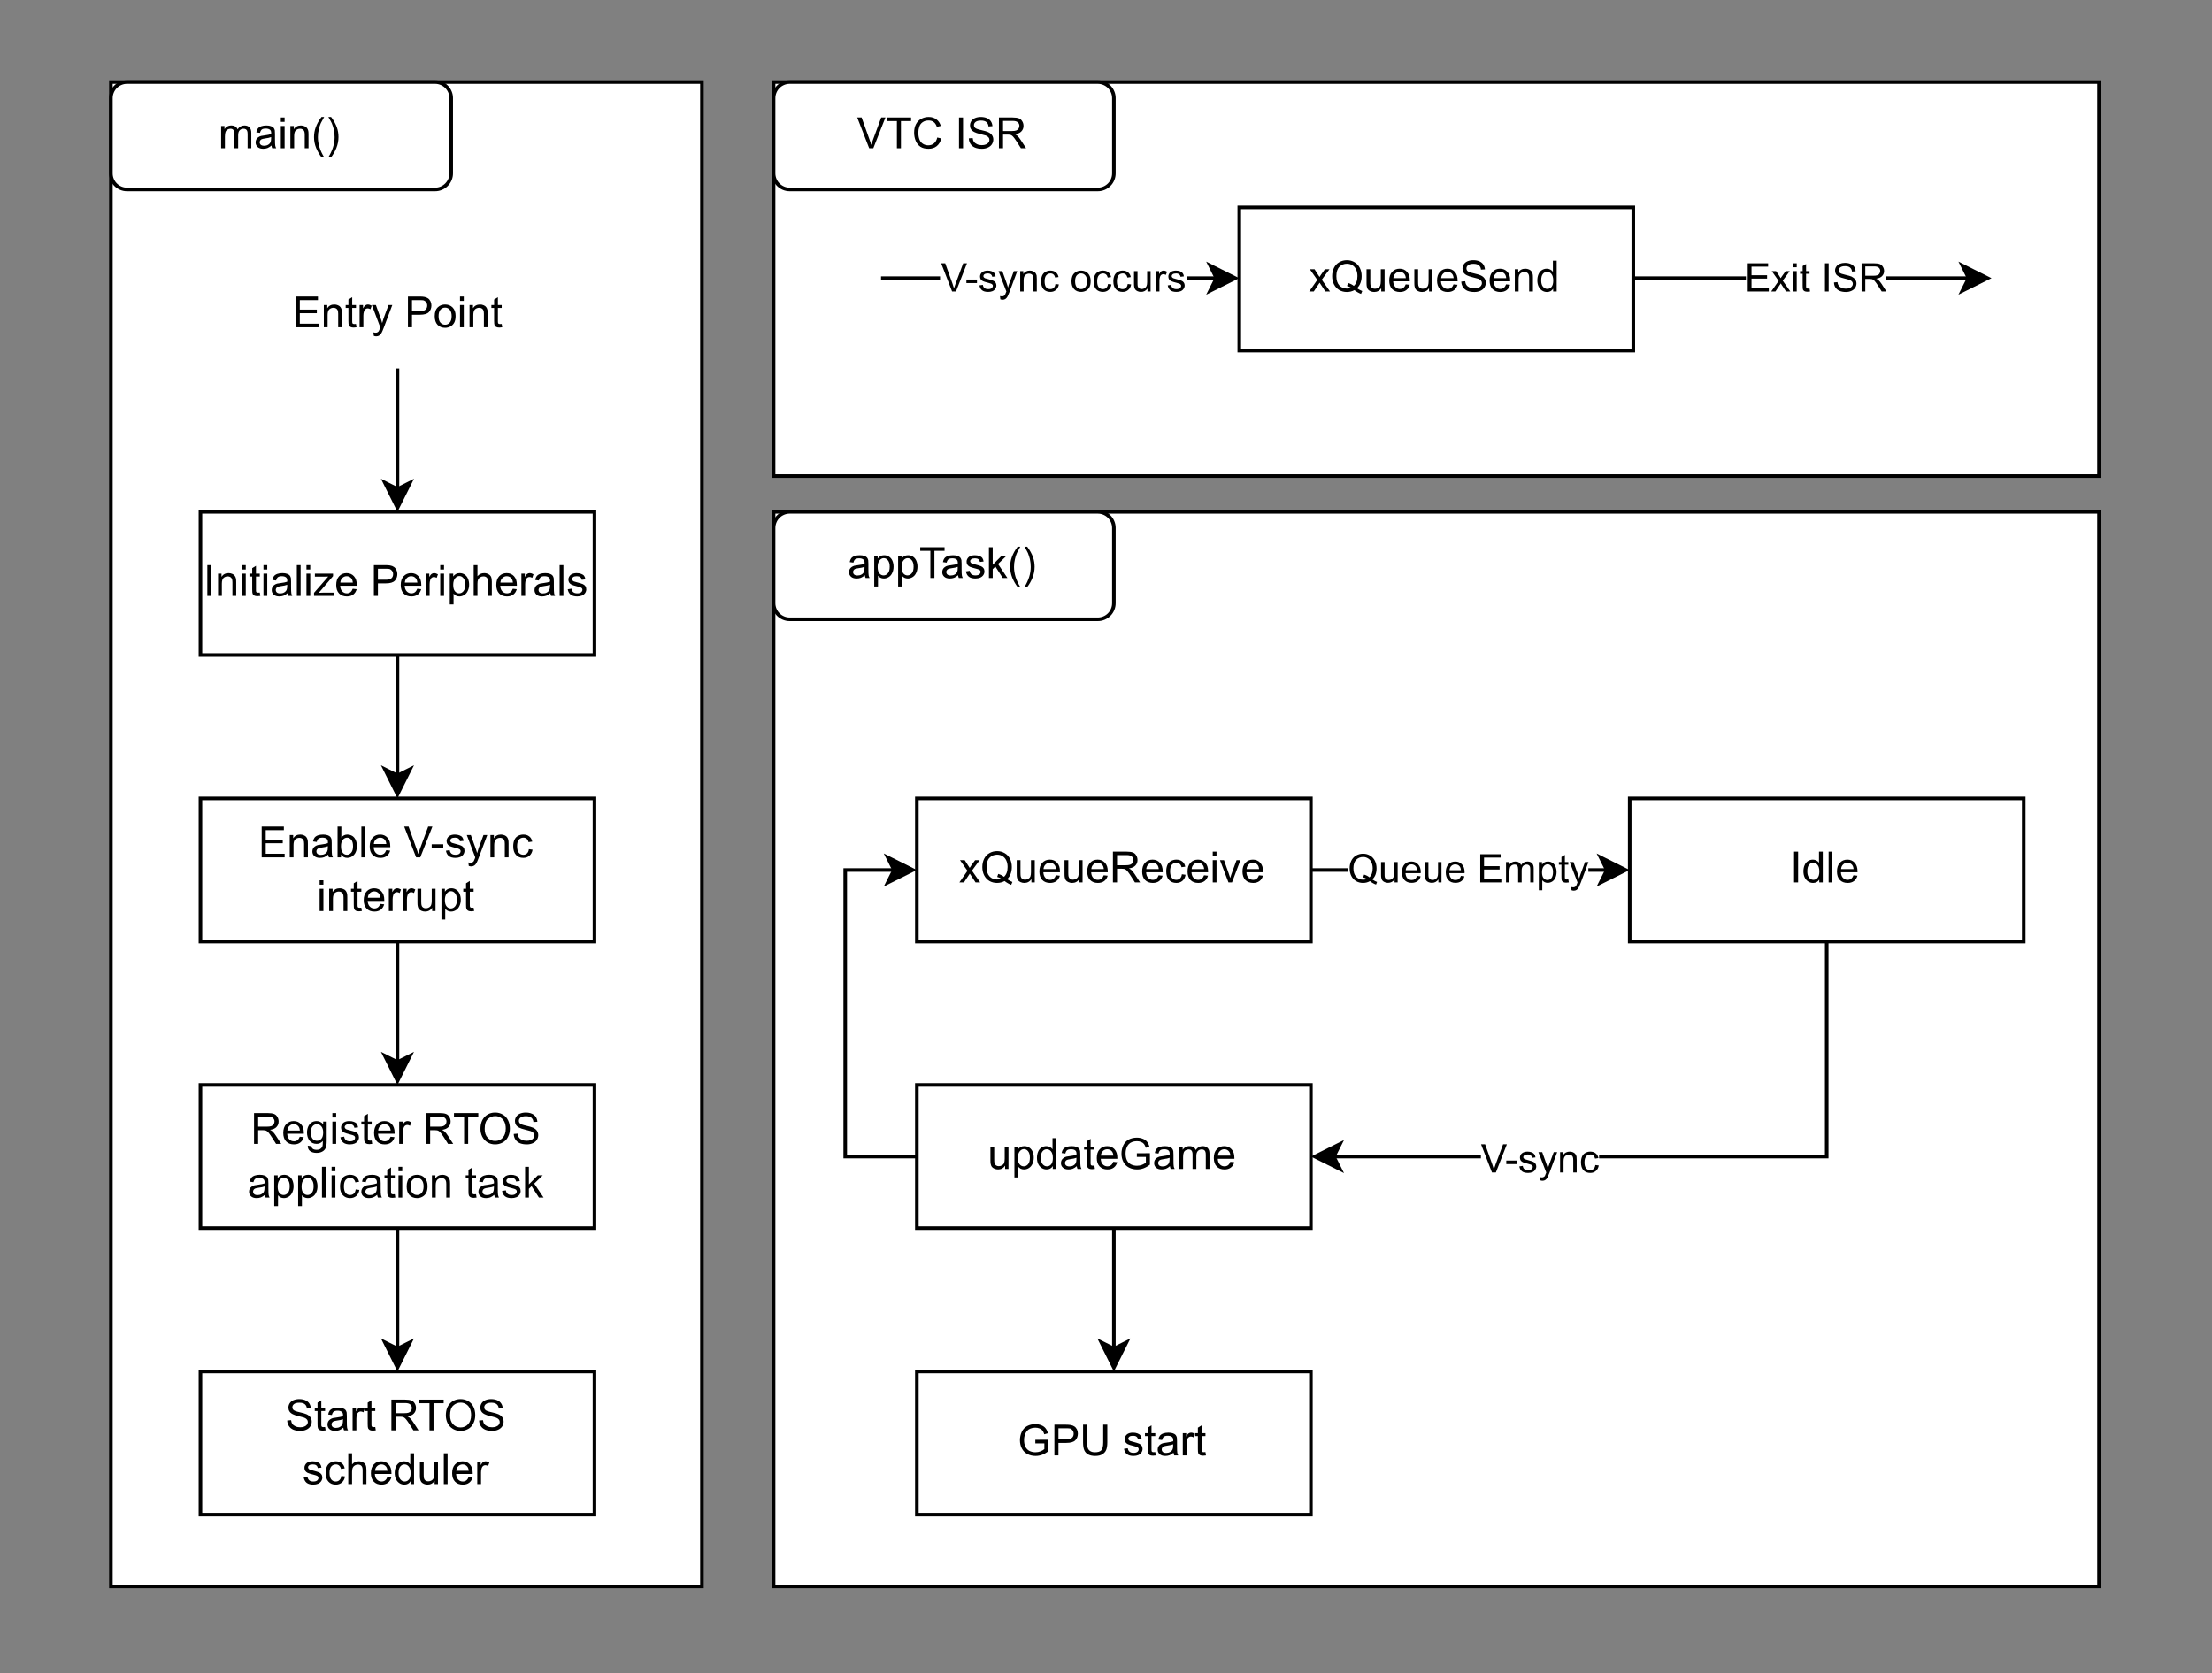 <?xml version="1.0" encoding="UTF-8"?>
<svg xmlns="http://www.w3.org/2000/svg" xmlns:xlink="http://www.w3.org/1999/xlink" width="402pt" height="304.08pt" viewBox="0 0 402 304.08" version="1.1">
<rect x="0" y="0" width="402" height="304.08" fill="#808080" stroke="none"/>
<defs>
<g>
<symbol overflow="visible" id="glyph0-0">
<path style="stroke:none;" d="M 0.984 0 L 0.984 -4.891 L 4.891 -4.891 L 4.891 0 Z M 1.094 -0.125 L 4.766 -0.125 L 4.766 -4.766 L 1.094 -4.766 Z M 1.094 -0.125 "/>
</symbol>
<symbol overflow="visible" id="glyph0-1">
<path style="stroke:none;" d="M 0.344 -1.797 L 1.047 -1.859 C 1.078 -1.578 1.156 -1.348 1.281 -1.172 C 1.406 -0.992 1.594 -0.848 1.844 -0.734 C 2.094 -0.617 2.379 -0.562 2.703 -0.562 C 2.984 -0.562 3.227 -0.602 3.438 -0.688 C 3.656 -0.77 3.816 -0.883 3.922 -1.031 C 4.035 -1.188 4.094 -1.348 4.094 -1.516 C 4.094 -1.691 4.039 -1.844 3.938 -1.969 C 3.832 -2.102 3.664 -2.219 3.438 -2.312 C 3.281 -2.363 2.945 -2.453 2.438 -2.578 C 1.926 -2.703 1.566 -2.82 1.359 -2.938 C 1.086 -3.07 0.883 -3.242 0.75 -3.453 C 0.625 -3.66 0.562 -3.891 0.562 -4.141 C 0.562 -4.422 0.641 -4.688 0.797 -4.938 C 0.961 -5.188 1.195 -5.375 1.5 -5.5 C 1.812 -5.625 2.156 -5.688 2.531 -5.688 C 2.945 -5.688 3.312 -5.617 3.625 -5.484 C 3.945 -5.348 4.191 -5.148 4.359 -4.891 C 4.523 -4.641 4.617 -4.348 4.641 -4.016 L 3.922 -3.969 C 3.891 -4.32 3.758 -4.586 3.531 -4.766 C 3.312 -4.941 2.988 -5.031 2.562 -5.031 C 2.113 -5.031 1.785 -4.945 1.578 -4.781 C 1.379 -4.625 1.281 -4.43 1.281 -4.203 C 1.281 -3.992 1.352 -3.828 1.5 -3.703 C 1.633 -3.566 2.004 -3.43 2.609 -3.297 C 3.211 -3.16 3.625 -3.039 3.844 -2.938 C 4.176 -2.789 4.414 -2.602 4.562 -2.375 C 4.719 -2.145 4.797 -1.879 4.797 -1.578 C 4.797 -1.285 4.711 -1.004 4.547 -0.734 C 4.379 -0.473 4.133 -0.27 3.812 -0.125 C 3.488 0.02 3.129 0.094 2.734 0.094 C 2.223 0.094 1.797 0.02 1.453 -0.125 C 1.117 -0.27 0.852 -0.488 0.656 -0.781 C 0.457 -1.082 0.352 -1.422 0.344 -1.797 Z M 0.344 -1.797 "/>
</symbol>
<symbol overflow="visible" id="glyph0-2">
<path style="stroke:none;" d="M 2.016 -0.609 L 2.109 0 C 1.922 0.031 1.75 0.047 1.594 0.047 C 1.344 0.047 1.148 0.008 1.016 -0.062 C 0.879 -0.145 0.781 -0.25 0.719 -0.375 C 0.664 -0.5 0.641 -0.77 0.641 -1.188 L 0.641 -3.516 L 0.141 -3.516 L 0.141 -4.047 L 0.641 -4.047 L 0.641 -5.047 L 1.328 -5.469 L 1.328 -4.047 L 2.016 -4.047 L 2.016 -3.516 L 1.328 -3.516 L 1.328 -1.141 C 1.328 -0.953 1.336 -0.828 1.359 -0.766 C 1.379 -0.711 1.414 -0.672 1.469 -0.641 C 1.531 -0.609 1.613 -0.594 1.719 -0.594 C 1.789 -0.594 1.891 -0.598 2.016 -0.609 Z M 2.016 -0.609 "/>
</symbol>
<symbol overflow="visible" id="glyph0-3">
<path style="stroke:none;" d="M 3.156 -0.5 C 2.906 -0.281 2.66 -0.125 2.422 -0.031 C 2.191 0.051 1.941 0.094 1.672 0.094 C 1.223 0.094 0.879 -0.016 0.641 -0.234 C 0.398 -0.453 0.281 -0.727 0.281 -1.062 C 0.281 -1.258 0.32 -1.441 0.406 -1.609 C 0.5 -1.773 0.617 -1.906 0.766 -2 C 0.91 -2.102 1.078 -2.18 1.266 -2.234 C 1.398 -2.266 1.602 -2.297 1.875 -2.328 C 2.426 -2.398 2.832 -2.484 3.094 -2.578 C 3.102 -2.672 3.109 -2.727 3.109 -2.75 C 3.109 -3.031 3.039 -3.227 2.906 -3.344 C 2.727 -3.5 2.469 -3.578 2.125 -3.578 C 1.801 -3.578 1.562 -3.52 1.406 -3.406 C 1.258 -3.289 1.148 -3.086 1.078 -2.797 L 0.406 -2.891 C 0.457 -3.18 0.551 -3.414 0.688 -3.594 C 0.832 -3.77 1.035 -3.906 1.297 -4 C 1.566 -4.094 1.879 -4.141 2.234 -4.141 C 2.578 -4.141 2.852 -4.098 3.062 -4.016 C 3.281 -3.941 3.441 -3.844 3.547 -3.719 C 3.648 -3.594 3.723 -3.438 3.766 -3.25 C 3.785 -3.133 3.797 -2.922 3.797 -2.609 L 3.797 -1.703 C 3.797 -1.055 3.812 -0.648 3.844 -0.484 C 3.875 -0.316 3.93 -0.156 4.016 0 L 3.297 0 C 3.223 -0.145 3.176 -0.312 3.156 -0.5 Z M 3.094 -2.031 C 2.852 -1.926 2.484 -1.844 1.984 -1.781 C 1.703 -1.738 1.5 -1.691 1.375 -1.641 C 1.258 -1.586 1.172 -1.508 1.109 -1.406 C 1.047 -1.312 1.016 -1.207 1.016 -1.094 C 1.016 -0.906 1.082 -0.75 1.219 -0.625 C 1.363 -0.508 1.566 -0.453 1.828 -0.453 C 2.098 -0.453 2.332 -0.508 2.531 -0.625 C 2.738 -0.738 2.891 -0.895 2.984 -1.094 C 3.055 -1.25 3.094 -1.477 3.094 -1.781 Z M 3.094 -2.031 "/>
</symbol>
<symbol overflow="visible" id="glyph0-4">
<path style="stroke:none;" d="M 0.5 0 L 0.5 -4.047 L 1.125 -4.047 L 1.125 -3.438 C 1.281 -3.727 1.426 -3.914 1.562 -4 C 1.695 -4.094 1.844 -4.141 2 -4.141 C 2.227 -4.141 2.461 -4.066 2.703 -3.922 L 2.469 -3.281 C 2.301 -3.383 2.133 -3.438 1.969 -3.438 C 1.82 -3.438 1.688 -3.391 1.562 -3.297 C 1.445 -3.203 1.363 -3.078 1.312 -2.922 C 1.227 -2.68 1.188 -2.414 1.188 -2.125 L 1.188 0 Z M 0.5 0 "/>
</symbol>
<symbol overflow="visible" id="glyph0-5">
<path style="stroke:none;" d=""/>
</symbol>
<symbol overflow="visible" id="glyph0-6">
<path style="stroke:none;" d="M 0.609 0 L 0.609 -5.594 L 3.094 -5.594 C 3.594 -5.594 3.973 -5.539 4.234 -5.438 C 4.492 -5.344 4.695 -5.164 4.844 -4.906 C 5 -4.656 5.078 -4.375 5.078 -4.062 C 5.078 -3.664 4.945 -3.332 4.688 -3.062 C 4.438 -2.789 4.047 -2.617 3.516 -2.547 C 3.703 -2.453 3.848 -2.359 3.953 -2.266 C 4.172 -2.066 4.375 -1.816 4.562 -1.516 L 5.547 0 L 4.609 0 L 3.875 -1.156 C 3.656 -1.5 3.473 -1.758 3.328 -1.938 C 3.191 -2.113 3.066 -2.238 2.953 -2.312 C 2.848 -2.383 2.738 -2.43 2.625 -2.453 C 2.539 -2.473 2.406 -2.484 2.219 -2.484 L 1.359 -2.484 L 1.359 0 Z M 1.359 -3.125 L 2.938 -3.125 C 3.281 -3.125 3.547 -3.156 3.734 -3.219 C 3.93 -3.289 4.078 -3.406 4.172 -3.562 C 4.273 -3.719 4.328 -3.883 4.328 -4.062 C 4.328 -4.332 4.227 -4.551 4.031 -4.719 C 3.844 -4.883 3.539 -4.969 3.125 -4.969 L 1.359 -4.969 Z M 1.359 -3.125 "/>
</symbol>
<symbol overflow="visible" id="glyph0-7">
<path style="stroke:none;" d="M 2.031 0 L 2.031 -4.938 L 0.188 -4.938 L 0.188 -5.594 L 4.609 -5.594 L 4.609 -4.938 L 2.766 -4.938 L 2.766 0 Z M 2.031 0 "/>
</symbol>
<symbol overflow="visible" id="glyph0-8">
<path style="stroke:none;" d="M 0.375 -2.719 C 0.375 -3.645 0.625 -4.367 1.125 -4.891 C 1.625 -5.422 2.27 -5.688 3.062 -5.688 C 3.57 -5.688 4.035 -5.562 4.453 -5.312 C 4.867 -5.07 5.18 -4.727 5.391 -4.281 C 5.609 -3.844 5.719 -3.344 5.719 -2.781 C 5.719 -2.219 5.602 -1.711 5.375 -1.266 C 5.156 -0.816 4.832 -0.477 4.406 -0.25 C 3.988 -0.02 3.535 0.094 3.047 0.094 C 2.523 0.094 2.055 -0.031 1.641 -0.281 C 1.223 -0.539 0.906 -0.891 0.688 -1.328 C 0.477 -1.766 0.375 -2.227 0.375 -2.719 Z M 1.141 -2.719 C 1.141 -2.039 1.32 -1.504 1.688 -1.109 C 2.051 -0.723 2.504 -0.531 3.047 -0.531 C 3.609 -0.531 4.066 -0.727 4.422 -1.125 C 4.785 -1.52 4.969 -2.078 4.969 -2.797 C 4.969 -3.242 4.891 -3.641 4.734 -3.984 C 4.578 -4.328 4.348 -4.586 4.047 -4.766 C 3.754 -4.953 3.426 -5.047 3.062 -5.047 C 2.539 -5.047 2.086 -4.863 1.703 -4.5 C 1.328 -4.145 1.141 -3.551 1.141 -2.719 Z M 1.141 -2.719 "/>
</symbol>
<symbol overflow="visible" id="glyph0-9">
<path style="stroke:none;" d="M 0.234 -1.203 L 0.922 -1.312 C 0.961 -1.039 1.066 -0.832 1.234 -0.688 C 1.41 -0.539 1.656 -0.469 1.969 -0.469 C 2.281 -0.469 2.516 -0.531 2.672 -0.656 C 2.828 -0.789 2.906 -0.945 2.906 -1.125 C 2.906 -1.27 2.836 -1.391 2.703 -1.484 C 2.609 -1.547 2.375 -1.625 2 -1.719 C 1.488 -1.844 1.133 -1.953 0.938 -2.047 C 0.75 -2.141 0.602 -2.266 0.5 -2.422 C 0.406 -2.586 0.359 -2.77 0.359 -2.969 C 0.359 -3.156 0.398 -3.32 0.484 -3.469 C 0.566 -3.625 0.676 -3.754 0.812 -3.859 C 0.926 -3.941 1.07 -4.008 1.25 -4.062 C 1.438 -4.113 1.633 -4.141 1.844 -4.141 C 2.164 -4.141 2.445 -4.094 2.688 -4 C 2.926 -3.914 3.102 -3.797 3.219 -3.641 C 3.332 -3.484 3.41 -3.27 3.453 -3 L 2.781 -2.922 C 2.75 -3.129 2.66 -3.289 2.516 -3.406 C 2.367 -3.52 2.16 -3.578 1.891 -3.578 C 1.578 -3.578 1.352 -3.523 1.219 -3.422 C 1.082 -3.316 1.016 -3.195 1.016 -3.062 C 1.016 -2.969 1.047 -2.883 1.109 -2.812 C 1.16 -2.738 1.242 -2.676 1.359 -2.625 C 1.43 -2.602 1.633 -2.547 1.969 -2.453 C 2.457 -2.328 2.797 -2.223 2.984 -2.141 C 3.18 -2.055 3.332 -1.938 3.438 -1.781 C 3.551 -1.625 3.609 -1.426 3.609 -1.188 C 3.609 -0.957 3.539 -0.738 3.406 -0.531 C 3.27 -0.332 3.078 -0.176 2.828 -0.062 C 2.578 0.039 2.289 0.094 1.969 0.094 C 1.445 0.094 1.047 -0.016 0.766 -0.234 C 0.492 -0.453 0.316 -0.773 0.234 -1.203 Z M 0.234 -1.203 "/>
</symbol>
<symbol overflow="visible" id="glyph0-10">
<path style="stroke:none;" d="M 3.156 -1.484 L 3.828 -1.391 C 3.754 -0.93 3.566 -0.566 3.266 -0.297 C 2.961 -0.035 2.586 0.094 2.141 0.094 C 1.586 0.094 1.145 -0.086 0.812 -0.453 C 0.477 -0.816 0.312 -1.336 0.312 -2.016 C 0.312 -2.453 0.379 -2.832 0.516 -3.156 C 0.66 -3.488 0.879 -3.734 1.172 -3.891 C 1.473 -4.055 1.801 -4.141 2.156 -4.141 C 2.594 -4.141 2.953 -4.023 3.234 -3.797 C 3.516 -3.578 3.691 -3.266 3.766 -2.859 L 3.094 -2.766 C 3.031 -3.035 2.914 -3.238 2.75 -3.375 C 2.594 -3.508 2.398 -3.578 2.172 -3.578 C 1.828 -3.578 1.547 -3.453 1.328 -3.203 C 1.117 -2.953 1.016 -2.562 1.016 -2.031 C 1.016 -1.488 1.117 -1.094 1.328 -0.844 C 1.535 -0.594 1.805 -0.469 2.141 -0.469 C 2.41 -0.469 2.633 -0.551 2.812 -0.719 C 3 -0.883 3.113 -1.141 3.156 -1.484 Z M 3.156 -1.484 "/>
</symbol>
<symbol overflow="visible" id="glyph0-11">
<path style="stroke:none;" d="M 0.516 0 L 0.516 -5.594 L 1.203 -5.594 L 1.203 -3.578 C 1.523 -3.953 1.93 -4.141 2.422 -4.141 C 2.711 -4.141 2.969 -4.078 3.188 -3.953 C 3.414 -3.836 3.578 -3.676 3.672 -3.469 C 3.766 -3.258 3.812 -2.957 3.812 -2.562 L 3.812 0 L 3.125 0 L 3.125 -2.562 C 3.125 -2.906 3.051 -3.156 2.906 -3.312 C 2.758 -3.469 2.551 -3.547 2.281 -3.547 C 2.07 -3.547 1.879 -3.492 1.703 -3.391 C 1.523 -3.285 1.395 -3.141 1.312 -2.953 C 1.238 -2.773 1.203 -2.531 1.203 -2.219 L 1.203 0 Z M 0.516 0 "/>
</symbol>
<symbol overflow="visible" id="glyph0-12">
<path style="stroke:none;" d="M 3.281 -1.297 L 4 -1.219 C 3.883 -0.801 3.676 -0.477 3.375 -0.25 C 3.07 -0.02 2.688 0.094 2.219 0.094 C 1.625 0.094 1.148 -0.086 0.797 -0.453 C 0.453 -0.816 0.281 -1.328 0.281 -1.984 C 0.281 -2.672 0.457 -3.203 0.812 -3.578 C 1.164 -3.953 1.617 -4.141 2.172 -4.141 C 2.711 -4.141 3.156 -3.953 3.5 -3.578 C 3.844 -3.211 4.016 -2.695 4.016 -2.031 C 4.016 -1.988 4.016 -1.926 4.016 -1.844 L 1 -1.844 C 1.02 -1.406 1.145 -1.066 1.375 -0.828 C 1.602 -0.586 1.883 -0.469 2.219 -0.469 C 2.469 -0.469 2.68 -0.535 2.859 -0.672 C 3.035 -0.805 3.176 -1.016 3.281 -1.297 Z M 1.031 -2.422 L 3.297 -2.422 C 3.266 -2.754 3.176 -3.008 3.031 -3.188 C 2.812 -3.445 2.531 -3.578 2.188 -3.578 C 1.875 -3.578 1.609 -3.469 1.391 -3.25 C 1.172 -3.039 1.051 -2.766 1.031 -2.422 Z M 1.031 -2.422 "/>
</symbol>
<symbol overflow="visible" id="glyph0-13">
<path style="stroke:none;" d="M 3.141 0 L 3.141 -0.516 C 2.891 -0.109 2.516 0.094 2.016 0.094 C 1.691 0.094 1.395 0.004 1.125 -0.172 C 0.852 -0.348 0.641 -0.598 0.484 -0.922 C 0.336 -1.242 0.266 -1.609 0.266 -2.016 C 0.266 -2.422 0.332 -2.785 0.469 -3.109 C 0.602 -3.441 0.805 -3.695 1.078 -3.875 C 1.348 -4.051 1.648 -4.141 1.984 -4.141 C 2.223 -4.141 2.438 -4.086 2.625 -3.984 C 2.82 -3.879 2.977 -3.742 3.094 -3.578 L 3.094 -5.594 L 3.781 -5.594 L 3.781 0 Z M 0.969 -2.016 C 0.969 -1.504 1.078 -1.117 1.297 -0.859 C 1.516 -0.598 1.773 -0.469 2.078 -0.469 C 2.379 -0.469 2.633 -0.586 2.844 -0.828 C 3.051 -1.078 3.156 -1.457 3.156 -1.969 C 3.156 -2.52 3.047 -2.926 2.828 -3.188 C 2.617 -3.445 2.359 -3.578 2.047 -3.578 C 1.742 -3.578 1.488 -3.453 1.281 -3.203 C 1.07 -2.953 0.969 -2.555 0.969 -2.016 Z M 0.969 -2.016 "/>
</symbol>
<symbol overflow="visible" id="glyph0-14">
<path style="stroke:none;" d="M 3.172 0 L 3.172 -0.594 C 2.859 -0.133 2.43 0.094 1.891 0.094 C 1.648 0.094 1.426 0.047 1.219 -0.047 C 1.008 -0.141 0.852 -0.254 0.75 -0.391 C 0.656 -0.523 0.586 -0.695 0.547 -0.906 C 0.516 -1.039 0.5 -1.254 0.5 -1.547 L 0.5 -4.047 L 1.188 -4.047 L 1.188 -1.797 C 1.188 -1.441 1.203 -1.203 1.234 -1.078 C 1.273 -0.898 1.363 -0.758 1.5 -0.656 C 1.645 -0.551 1.816 -0.5 2.016 -0.5 C 2.223 -0.5 2.414 -0.551 2.594 -0.656 C 2.781 -0.758 2.91 -0.898 2.984 -1.078 C 3.055 -1.266 3.094 -1.531 3.094 -1.875 L 3.094 -4.047 L 3.781 -4.047 L 3.781 0 Z M 3.172 0 "/>
</symbol>
<symbol overflow="visible" id="glyph0-15">
<path style="stroke:none;" d="M 0.5 0 L 0.5 -5.594 L 1.188 -5.594 L 1.188 0 Z M 0.5 0 "/>
</symbol>
<symbol overflow="visible" id="glyph0-16">
<path style="stroke:none;" d="M 0.625 0 L 0.625 -5.594 L 4.656 -5.594 L 4.656 -4.938 L 1.359 -4.938 L 1.359 -3.219 L 4.453 -3.219 L 4.453 -2.562 L 1.359 -2.562 L 1.359 -0.656 L 4.797 -0.656 L 4.797 0 Z M 0.625 0 "/>
</symbol>
<symbol overflow="visible" id="glyph0-17">
<path style="stroke:none;" d="M 0.516 0 L 0.516 -4.047 L 1.141 -4.047 L 1.141 -3.469 C 1.43 -3.914 1.859 -4.141 2.422 -4.141 C 2.66 -4.141 2.883 -4.094 3.094 -4 C 3.301 -3.914 3.453 -3.801 3.547 -3.656 C 3.648 -3.52 3.723 -3.352 3.766 -3.156 C 3.797 -3.031 3.812 -2.805 3.812 -2.484 L 3.812 0 L 3.125 0 L 3.125 -2.469 C 3.125 -2.75 3.094 -2.957 3.031 -3.094 C 2.977 -3.227 2.883 -3.336 2.75 -3.422 C 2.613 -3.504 2.457 -3.547 2.281 -3.547 C 1.988 -3.547 1.734 -3.453 1.516 -3.266 C 1.305 -3.078 1.203 -2.727 1.203 -2.219 L 1.203 0 Z M 0.516 0 "/>
</symbol>
<symbol overflow="visible" id="glyph0-18">
<path style="stroke:none;" d="M 0.484 1.562 L 0.406 0.922 C 0.562 0.961 0.691 0.984 0.797 0.984 C 0.953 0.984 1.07 0.957 1.156 0.906 C 1.25 0.852 1.328 0.781 1.391 0.688 C 1.43 0.613 1.504 0.441 1.609 0.172 C 1.617 0.141 1.633 0.082 1.656 0 L 0.125 -4.047 L 0.859 -4.047 L 1.703 -1.703 C 1.816 -1.41 1.914 -1.098 2 -0.766 C 2.082 -1.078 2.176 -1.383 2.281 -1.688 L 3.156 -4.047 L 3.844 -4.047 L 2.297 0.062 C 2.129 0.508 2 0.816 1.906 0.984 C 1.789 1.211 1.648 1.379 1.484 1.484 C 1.328 1.586 1.141 1.641 0.922 1.641 C 0.797 1.641 0.648 1.613 0.484 1.562 Z M 0.484 1.562 "/>
</symbol>
<symbol overflow="visible" id="glyph0-19">
<path style="stroke:none;" d="M 0.609 0 L 0.609 -5.594 L 2.719 -5.594 C 3.082 -5.594 3.363 -5.57 3.562 -5.531 C 3.832 -5.488 4.062 -5.398 4.25 -5.266 C 4.438 -5.141 4.586 -4.961 4.703 -4.734 C 4.816 -4.504 4.875 -4.25 4.875 -3.969 C 4.875 -3.5 4.723 -3.098 4.422 -2.766 C 4.117 -2.441 3.57 -2.281 2.781 -2.281 L 1.344 -2.281 L 1.344 0 Z M 1.344 -2.938 L 2.781 -2.938 C 3.258 -2.938 3.598 -3.023 3.797 -3.203 C 4.004 -3.379 4.109 -3.629 4.109 -3.953 C 4.109 -4.18 4.047 -4.379 3.922 -4.547 C 3.805 -4.711 3.656 -4.828 3.469 -4.891 C 3.344 -4.922 3.109 -4.938 2.766 -4.938 L 1.344 -4.938 Z M 1.344 -2.938 "/>
</symbol>
<symbol overflow="visible" id="glyph0-20">
<path style="stroke:none;" d="M 0.266 -2.031 C 0.266 -2.781 0.473 -3.332 0.891 -3.688 C 1.234 -3.988 1.656 -4.141 2.156 -4.141 C 2.719 -4.141 3.176 -3.957 3.531 -3.594 C 3.883 -3.227 4.062 -2.723 4.062 -2.078 C 4.062 -1.555 3.977 -1.145 3.812 -0.844 C 3.656 -0.551 3.426 -0.32 3.125 -0.156 C 2.832 0.008 2.508 0.094 2.156 0.094 C 1.594 0.094 1.133 -0.086 0.781 -0.453 C 0.438 -0.816 0.266 -1.344 0.266 -2.031 Z M 0.969 -2.031 C 0.969 -1.508 1.078 -1.117 1.297 -0.859 C 1.523 -0.598 1.812 -0.469 2.156 -0.469 C 2.5 -0.469 2.781 -0.598 3 -0.859 C 3.227 -1.117 3.344 -1.516 3.344 -2.047 C 3.344 -2.547 3.227 -2.926 3 -3.188 C 2.781 -3.445 2.5 -3.578 2.156 -3.578 C 1.812 -3.578 1.523 -3.445 1.297 -3.188 C 1.078 -2.926 0.969 -2.539 0.969 -2.031 Z M 0.969 -2.031 "/>
</symbol>
<symbol overflow="visible" id="glyph0-21">
<path style="stroke:none;" d="M 0.516 -4.797 L 0.516 -5.594 L 1.203 -5.594 L 1.203 -4.797 Z M 0.516 0 L 0.516 -4.047 L 1.203 -4.047 L 1.203 0 Z M 0.516 0 "/>
</symbol>
<symbol overflow="visible" id="glyph0-22">
<path style="stroke:none;" d="M 0.734 0 L 0.734 -5.594 L 1.469 -5.594 L 1.469 0 Z M 0.734 0 "/>
</symbol>
<symbol overflow="visible" id="glyph0-23">
<path style="stroke:none;" d="M 0.156 0 L 0.156 -0.562 L 2.734 -3.516 C 2.441 -3.504 2.18 -3.5 1.953 -3.5 L 0.312 -3.5 L 0.312 -4.047 L 3.609 -4.047 L 3.609 -3.594 L 1.422 -1.031 L 1 -0.562 C 1.312 -0.582 1.598 -0.594 1.859 -0.594 L 3.734 -0.594 L 3.734 0 Z M 0.156 0 "/>
</symbol>
<symbol overflow="visible" id="glyph0-24">
<path style="stroke:none;" d="M 0.516 1.547 L 0.516 -4.047 L 1.141 -4.047 L 1.141 -3.531 C 1.285 -3.727 1.453 -3.879 1.641 -3.984 C 1.828 -4.086 2.051 -4.141 2.312 -4.141 C 2.656 -4.141 2.957 -4.051 3.219 -3.875 C 3.488 -3.695 3.691 -3.445 3.828 -3.125 C 3.961 -2.801 4.031 -2.445 4.031 -2.062 C 4.031 -1.645 3.953 -1.27 3.797 -0.938 C 3.648 -0.602 3.438 -0.348 3.156 -0.172 C 2.875 0.004 2.578 0.094 2.266 0.094 C 2.035 0.094 1.828 0.047 1.641 -0.047 C 1.461 -0.148 1.316 -0.273 1.203 -0.422 L 1.203 1.547 Z M 1.141 -2 C 1.141 -1.477 1.242 -1.094 1.453 -0.844 C 1.66 -0.594 1.914 -0.469 2.219 -0.469 C 2.52 -0.469 2.781 -0.598 3 -0.859 C 3.219 -1.117 3.328 -1.52 3.328 -2.062 C 3.328 -2.57 3.219 -2.957 3 -3.219 C 2.789 -3.477 2.539 -3.609 2.25 -3.609 C 1.957 -3.609 1.695 -3.469 1.469 -3.188 C 1.25 -2.914 1.141 -2.52 1.141 -2 Z M 1.141 -2 "/>
</symbol>
<symbol overflow="visible" id="glyph0-25">
<path style="stroke:none;" d="M 1.141 0 L 0.516 0 L 0.516 -5.594 L 1.203 -5.594 L 1.203 -3.594 C 1.484 -3.957 1.852 -4.141 2.312 -4.141 C 2.562 -4.141 2.797 -4.086 3.016 -3.984 C 3.234 -3.891 3.414 -3.75 3.562 -3.562 C 3.707 -3.383 3.82 -3.164 3.906 -2.906 C 3.988 -2.656 4.031 -2.383 4.031 -2.094 C 4.031 -1.395 3.859 -0.852 3.516 -0.469 C 3.172 -0.094 2.758 0.094 2.281 0.094 C 1.801 0.094 1.422 -0.102 1.141 -0.5 Z M 1.141 -2.062 C 1.141 -1.57 1.207 -1.219 1.344 -1 C 1.551 -0.645 1.844 -0.469 2.219 -0.469 C 2.52 -0.469 2.781 -0.598 3 -0.859 C 3.219 -1.117 3.328 -1.508 3.328 -2.031 C 3.328 -2.562 3.219 -2.953 3 -3.203 C 2.789 -3.453 2.539 -3.578 2.25 -3.578 C 1.945 -3.578 1.688 -3.445 1.469 -3.188 C 1.25 -2.926 1.141 -2.551 1.141 -2.062 Z M 1.141 -2.062 "/>
</symbol>
<symbol overflow="visible" id="glyph0-26">
<path style="stroke:none;" d="M 2.203 0 L 0.031 -5.594 L 0.828 -5.594 L 2.281 -1.531 C 2.406 -1.207 2.504 -0.898 2.578 -0.609 C 2.672 -0.922 2.773 -1.227 2.891 -1.531 L 4.391 -5.594 L 5.156 -5.594 L 2.953 0 Z M 2.203 0 "/>
</symbol>
<symbol overflow="visible" id="glyph0-27">
<path style="stroke:none;" d="M 0.25 -1.672 L 0.25 -2.375 L 2.359 -2.375 L 2.359 -1.672 Z M 0.25 -1.672 "/>
</symbol>
<symbol overflow="visible" id="glyph0-28">
<path style="stroke:none;" d="M 0.391 0.328 L 1.062 0.438 C 1.082 0.645 1.16 0.797 1.297 0.891 C 1.461 1.016 1.691 1.078 1.984 1.078 C 2.305 1.078 2.551 1.008 2.719 0.875 C 2.895 0.75 3.016 0.57 3.078 0.344 C 3.109 0.207 3.125 -0.082 3.125 -0.531 C 2.82 -0.176 2.445 0 2 0 C 1.445 0 1.016 -0.195 0.703 -0.594 C 0.398 -1 0.25 -1.484 0.25 -2.047 C 0.25 -2.43 0.316 -2.785 0.453 -3.109 C 0.598 -3.441 0.801 -3.695 1.062 -3.875 C 1.332 -4.051 1.645 -4.141 2 -4.141 C 2.477 -4.141 2.875 -3.945 3.188 -3.562 L 3.188 -4.047 L 3.828 -4.047 L 3.828 -0.547 C 3.828 0.078 3.758 0.52 3.625 0.781 C 3.5 1.051 3.297 1.258 3.016 1.406 C 2.742 1.562 2.398 1.641 1.984 1.641 C 1.504 1.641 1.113 1.531 0.812 1.312 C 0.52 1.094 0.379 0.766 0.391 0.328 Z M 0.953 -2.094 C 0.953 -1.562 1.055 -1.172 1.266 -0.922 C 1.484 -0.68 1.75 -0.562 2.062 -0.562 C 2.383 -0.562 2.648 -0.68 2.859 -0.922 C 3.078 -1.172 3.188 -1.555 3.188 -2.078 C 3.188 -2.566 3.07 -2.938 2.844 -3.188 C 2.625 -3.445 2.363 -3.578 2.062 -3.578 C 1.75 -3.578 1.484 -3.453 1.266 -3.203 C 1.055 -2.953 0.953 -2.582 0.953 -2.094 Z M 0.953 -2.094 "/>
</symbol>
<symbol overflow="visible" id="glyph0-29">
<path style="stroke:none;" d="M 0.516 0 L 0.516 -5.594 L 1.203 -5.594 L 1.203 -2.406 L 2.828 -4.047 L 3.719 -4.047 L 2.172 -2.547 L 3.875 0 L 3.031 0 L 1.688 -2.078 L 1.203 -1.609 L 1.203 0 Z M 0.516 0 "/>
</symbol>
<symbol overflow="visible" id="glyph0-30">
<path style="stroke:none;" d="M 0.062 0 L 1.531 -2.109 L 0.172 -4.047 L 1.031 -4.047 L 1.641 -3.094 C 1.766 -2.914 1.863 -2.766 1.938 -2.641 C 2.039 -2.816 2.141 -2.969 2.234 -3.094 L 2.922 -4.047 L 3.75 -4.047 L 2.344 -2.141 L 3.844 0 L 3 0 L 2.172 -1.266 L 1.953 -1.594 L 0.891 0 Z M 0.062 0 "/>
</symbol>
<symbol overflow="visible" id="glyph0-31">
<path style="stroke:none;" d="M 4.844 -0.594 C 5.188 -0.363 5.504 -0.191 5.797 -0.078 L 5.578 0.438 C 5.172 0.289 4.77 0.062 4.375 -0.25 C 3.957 -0.02 3.5 0.094 3 0.094 C 2.488 0.094 2.023 -0.023 1.609 -0.266 C 1.203 -0.516 0.883 -0.859 0.656 -1.297 C 0.438 -1.742 0.328 -2.242 0.328 -2.797 C 0.328 -3.348 0.438 -3.848 0.656 -4.297 C 0.883 -4.754 1.207 -5.098 1.625 -5.328 C 2.039 -5.566 2.504 -5.688 3.016 -5.688 C 3.523 -5.688 3.988 -5.562 4.406 -5.312 C 4.82 -5.07 5.141 -4.727 5.359 -4.281 C 5.578 -3.844 5.688 -3.348 5.688 -2.797 C 5.688 -2.336 5.613 -1.922 5.469 -1.547 C 5.332 -1.18 5.125 -0.863 4.844 -0.594 Z M 3.219 -1.547 C 3.645 -1.422 3.992 -1.242 4.266 -1.016 C 4.703 -1.41 4.922 -2.004 4.922 -2.797 C 4.922 -3.254 4.844 -3.648 4.688 -3.984 C 4.531 -4.328 4.305 -4.586 4.016 -4.766 C 3.723 -4.953 3.391 -5.047 3.016 -5.047 C 2.461 -5.047 2.004 -4.859 1.641 -4.484 C 1.273 -4.109 1.094 -3.547 1.094 -2.797 C 1.094 -2.066 1.27 -1.504 1.625 -1.109 C 1.988 -0.723 2.453 -0.531 3.016 -0.531 C 3.285 -0.531 3.535 -0.582 3.766 -0.688 C 3.535 -0.832 3.289 -0.938 3.031 -1 Z M 3.219 -1.547 "/>
</symbol>
<symbol overflow="visible" id="glyph0-32">
<path style="stroke:none;" d="M 1.641 0 L 0.094 -4.047 L 0.828 -4.047 L 1.688 -1.625 C 1.781 -1.363 1.867 -1.094 1.953 -0.812 C 2.016 -1.02 2.098 -1.273 2.203 -1.578 L 3.109 -4.047 L 3.812 -4.047 L 2.281 0 Z M 1.641 0 "/>
</symbol>
<symbol overflow="visible" id="glyph0-33">
<path style="stroke:none;" d="M 3.219 -2.188 L 3.219 -2.844 L 5.594 -2.859 L 5.594 -0.781 C 5.227 -0.488 4.852 -0.27 4.469 -0.125 C 4.082 0.02 3.68 0.094 3.266 0.094 C 2.723 0.094 2.227 -0.02 1.781 -0.25 C 1.332 -0.488 0.992 -0.832 0.766 -1.281 C 0.535 -1.727 0.422 -2.223 0.422 -2.766 C 0.422 -3.305 0.531 -3.812 0.75 -4.281 C 0.977 -4.758 1.305 -5.113 1.734 -5.344 C 2.16 -5.57 2.656 -5.688 3.219 -5.688 C 3.625 -5.688 3.988 -5.617 4.312 -5.484 C 4.633 -5.359 4.891 -5.176 5.078 -4.938 C 5.266 -4.707 5.406 -4.406 5.5 -4.031 L 4.844 -3.844 C 4.758 -4.125 4.656 -4.348 4.531 -4.516 C 4.406 -4.68 4.223 -4.812 3.984 -4.906 C 3.754 -5 3.5 -5.047 3.219 -5.047 C 2.883 -5.047 2.594 -4.992 2.344 -4.891 C 2.094 -4.797 1.891 -4.66 1.734 -4.484 C 1.586 -4.316 1.473 -4.133 1.391 -3.938 C 1.242 -3.594 1.172 -3.219 1.172 -2.812 C 1.172 -2.312 1.254 -1.895 1.422 -1.562 C 1.598 -1.227 1.848 -0.977 2.172 -0.812 C 2.504 -0.656 2.859 -0.578 3.234 -0.578 C 3.555 -0.578 3.867 -0.633 4.172 -0.75 C 4.473 -0.875 4.703 -1.008 4.859 -1.156 L 4.859 -2.188 Z M 3.219 -2.188 "/>
</symbol>
<symbol overflow="visible" id="glyph0-34">
<path style="stroke:none;" d="M 0.516 0 L 0.516 -4.047 L 1.125 -4.047 L 1.125 -3.484 C 1.25 -3.68 1.414 -3.836 1.625 -3.953 C 1.844 -4.078 2.086 -4.141 2.359 -4.141 C 2.66 -4.141 2.906 -4.078 3.094 -3.953 C 3.289 -3.828 3.426 -3.656 3.5 -3.438 C 3.82 -3.906 4.238 -4.141 4.75 -4.141 C 5.156 -4.141 5.461 -4.023 5.672 -3.797 C 5.891 -3.578 6 -3.238 6 -2.781 L 6 0 L 5.328 0 L 5.328 -2.547 C 5.328 -2.828 5.301 -3.023 5.25 -3.141 C 5.207 -3.266 5.129 -3.363 5.016 -3.438 C 4.898 -3.508 4.758 -3.547 4.594 -3.547 C 4.312 -3.547 4.078 -3.453 3.891 -3.266 C 3.703 -3.078 3.609 -2.773 3.609 -2.359 L 3.609 0 L 2.922 0 L 2.922 -2.625 C 2.922 -2.938 2.863 -3.164 2.75 -3.312 C 2.645 -3.469 2.461 -3.547 2.203 -3.547 C 2.016 -3.547 1.836 -3.492 1.672 -3.391 C 1.504 -3.297 1.383 -3.148 1.312 -2.953 C 1.238 -2.754 1.203 -2.473 1.203 -2.109 L 1.203 0 Z M 0.516 0 "/>
</symbol>
<symbol overflow="visible" id="glyph0-35">
<path style="stroke:none;" d="M 4.266 -5.594 L 5.016 -5.594 L 5.016 -2.359 C 5.016 -1.797 4.945 -1.348 4.812 -1.016 C 4.688 -0.691 4.457 -0.426 4.125 -0.219 C 3.801 -0.008 3.367 0.094 2.828 0.094 C 2.305 0.094 1.879 0.004 1.547 -0.172 C 1.211 -0.359 0.973 -0.617 0.828 -0.953 C 0.68 -1.297 0.609 -1.766 0.609 -2.359 L 0.609 -5.594 L 1.359 -5.594 L 1.359 -2.359 C 1.359 -1.879 1.398 -1.523 1.484 -1.297 C 1.578 -1.066 1.734 -0.891 1.953 -0.766 C 2.172 -0.641 2.441 -0.578 2.766 -0.578 C 3.305 -0.578 3.691 -0.695 3.922 -0.938 C 4.148 -1.188 4.266 -1.66 4.266 -2.359 Z M 4.266 -5.594 "/>
</symbol>
<symbol overflow="visible" id="glyph0-36">
<path style="stroke:none;" d="M 1.828 1.641 C 1.453 1.16 1.129 0.602 0.859 -0.031 C 0.598 -0.676 0.469 -1.344 0.469 -2.031 C 0.469 -2.633 0.566 -3.211 0.766 -3.766 C 0.992 -4.41 1.348 -5.051 1.828 -5.688 L 2.312 -5.688 C 2.008 -5.156 1.805 -4.781 1.703 -4.562 C 1.547 -4.207 1.426 -3.836 1.344 -3.453 C 1.227 -2.984 1.172 -2.504 1.172 -2.016 C 1.172 -0.797 1.551 0.422 2.312 1.641 Z M 1.828 1.641 "/>
</symbol>
<symbol overflow="visible" id="glyph0-37">
<path style="stroke:none;" d="M 0.969 1.641 L 0.469 1.641 C 1.227 0.422 1.609 -0.797 1.609 -2.016 C 1.609 -2.492 1.555 -2.969 1.453 -3.438 C 1.359 -3.82 1.238 -4.191 1.094 -4.547 C 0.988 -4.773 0.781 -5.156 0.469 -5.688 L 0.969 -5.688 C 1.445 -5.051 1.801 -4.41 2.031 -3.766 C 2.219 -3.211 2.312 -2.633 2.312 -2.031 C 2.312 -1.344 2.18 -0.676 1.922 -0.031 C 1.66 0.602 1.344 1.16 0.969 1.641 Z M 0.969 1.641 "/>
</symbol>
<symbol overflow="visible" id="glyph0-38">
<path style="stroke:none;" d="M 4.594 -1.953 L 5.328 -1.781 C 5.172 -1.164 4.891 -0.695 4.484 -0.375 C 4.086 -0.062 3.598 0.094 3.016 0.094 C 2.41 0.094 1.922 -0.023 1.547 -0.266 C 1.172 -0.516 0.883 -0.867 0.688 -1.328 C 0.488 -1.797 0.391 -2.301 0.391 -2.844 C 0.391 -3.426 0.5 -3.93 0.719 -4.359 C 0.945 -4.797 1.266 -5.125 1.672 -5.344 C 2.078 -5.57 2.531 -5.688 3.031 -5.688 C 3.594 -5.688 4.062 -5.539 4.438 -5.25 C 4.82 -4.969 5.086 -4.57 5.234 -4.062 L 4.516 -3.891 C 4.379 -4.297 4.188 -4.586 3.938 -4.766 C 3.695 -4.953 3.391 -5.047 3.016 -5.047 C 2.586 -5.047 2.227 -4.941 1.938 -4.734 C 1.645 -4.535 1.441 -4.258 1.328 -3.906 C 1.211 -3.562 1.156 -3.207 1.156 -2.844 C 1.156 -2.363 1.223 -1.945 1.359 -1.594 C 1.492 -1.238 1.707 -0.973 2 -0.797 C 2.289 -0.617 2.609 -0.531 2.953 -0.531 C 3.367 -0.531 3.719 -0.648 4 -0.891 C 4.289 -1.129 4.488 -1.484 4.594 -1.953 Z M 4.594 -1.953 "/>
</symbol>
<symbol overflow="visible" id="glyph1-0">
<path style="stroke:none;" d="M 0.891 0 L 0.891 -4.469 L 4.469 -4.469 L 4.469 0 Z M 1 -0.109 L 4.359 -0.109 L 4.359 -4.359 L 1 -4.359 Z M 1 -0.109 "/>
</symbol>
<symbol overflow="visible" id="glyph1-1">
<path style="stroke:none;" d="M 4.438 -0.547 C 4.75 -0.328 5.035 -0.172 5.297 -0.078 L 5.109 0.391 C 4.734 0.266 4.363 0.055 4 -0.234 C 3.625 -0.016 3.207 0.094 2.75 0.094 C 2.281 0.094 1.859 -0.016 1.484 -0.234 C 1.109 -0.461 0.816 -0.781 0.609 -1.188 C 0.41 -1.594 0.312 -2.051 0.312 -2.562 C 0.312 -3.062 0.41 -3.52 0.609 -3.938 C 0.816 -4.352 1.109 -4.672 1.484 -4.891 C 1.867 -5.109 2.297 -5.219 2.766 -5.219 C 3.234 -5.219 3.656 -5.102 4.031 -4.875 C 4.414 -4.645 4.707 -4.328 4.906 -3.922 C 5.102 -3.523 5.203 -3.07 5.203 -2.562 C 5.203 -2.145 5.141 -1.766 5.016 -1.422 C 4.891 -1.086 4.695 -0.797 4.438 -0.547 Z M 2.938 -1.422 C 3.332 -1.305 3.656 -1.141 3.906 -0.922 C 4.301 -1.285 4.5 -1.832 4.5 -2.562 C 4.5 -2.977 4.426 -3.336 4.281 -3.641 C 4.145 -3.953 3.941 -4.191 3.672 -4.359 C 3.398 -4.535 3.098 -4.625 2.766 -4.625 C 2.254 -4.625 1.832 -4.453 1.5 -4.109 C 1.164 -3.766 1 -3.25 1 -2.562 C 1 -1.895 1.164 -1.383 1.5 -1.031 C 1.832 -0.676 2.254 -0.5 2.766 -0.5 C 3.004 -0.5 3.234 -0.539 3.453 -0.625 C 3.234 -0.758 3.008 -0.859 2.781 -0.922 Z M 2.938 -1.422 "/>
</symbol>
<symbol overflow="visible" id="glyph1-2">
<path style="stroke:none;" d="M 2.906 0 L 2.906 -0.547 C 2.613 -0.129 2.219 0.078 1.719 0.078 C 1.5 0.078 1.297 0.035 1.109 -0.047 C 0.922 -0.129 0.781 -0.234 0.688 -0.359 C 0.594 -0.484 0.531 -0.641 0.5 -0.828 C 0.469 -0.953 0.453 -1.145 0.453 -1.406 L 0.453 -3.703 L 1.094 -3.703 L 1.094 -1.656 C 1.094 -1.32 1.102 -1.098 1.125 -0.984 C 1.164 -0.816 1.25 -0.688 1.375 -0.594 C 1.5 -0.5 1.66 -0.453 1.859 -0.453 C 2.047 -0.453 2.219 -0.5 2.375 -0.594 C 2.539 -0.695 2.66 -0.832 2.734 -1 C 2.805 -1.164 2.844 -1.406 2.844 -1.719 L 2.844 -3.703 L 3.469 -3.703 L 3.469 0 Z M 2.906 0 "/>
</symbol>
<symbol overflow="visible" id="glyph1-3">
<path style="stroke:none;" d="M 3.016 -1.188 L 3.656 -1.109 C 3.562 -0.734 3.375 -0.441 3.094 -0.234 C 2.812 -0.023 2.457 0.078 2.031 0.078 C 1.488 0.078 1.055 -0.086 0.734 -0.422 C 0.422 -0.754 0.266 -1.223 0.266 -1.828 C 0.266 -2.453 0.422 -2.938 0.734 -3.281 C 1.055 -3.625 1.477 -3.797 2 -3.797 C 2.488 -3.797 2.891 -3.625 3.203 -3.281 C 3.523 -2.945 3.688 -2.473 3.688 -1.859 C 3.688 -1.828 3.68 -1.77 3.672 -1.688 L 0.906 -1.688 C 0.938 -1.281 1.051 -0.969 1.25 -0.75 C 1.457 -0.539 1.719 -0.438 2.031 -0.438 C 2.258 -0.438 2.457 -0.492 2.625 -0.609 C 2.789 -0.734 2.922 -0.926 3.016 -1.188 Z M 0.953 -2.219 L 3.016 -2.219 C 2.992 -2.531 2.914 -2.766 2.781 -2.922 C 2.582 -3.16 2.32 -3.281 2 -3.281 C 1.707 -3.281 1.461 -3.18 1.266 -2.984 C 1.078 -2.797 0.973 -2.539 0.953 -2.219 Z M 0.953 -2.219 "/>
</symbol>
<symbol overflow="visible" id="glyph1-4">
<path style="stroke:none;" d=""/>
</symbol>
<symbol overflow="visible" id="glyph1-5">
<path style="stroke:none;" d="M 0.562 0 L 0.562 -5.125 L 4.266 -5.125 L 4.266 -4.516 L 1.25 -4.516 L 1.25 -2.953 L 4.078 -2.953 L 4.078 -2.344 L 1.25 -2.344 L 1.25 -0.609 L 4.391 -0.609 L 4.391 0 Z M 0.562 0 "/>
</symbol>
<symbol overflow="visible" id="glyph1-6">
<path style="stroke:none;" d="M 0.469 0 L 0.469 -3.703 L 1.031 -3.703 L 1.031 -3.188 C 1.145 -3.375 1.301 -3.52 1.5 -3.625 C 1.695 -3.738 1.914 -3.797 2.156 -3.797 C 2.438 -3.797 2.66 -3.738 2.828 -3.625 C 3.004 -3.508 3.129 -3.348 3.203 -3.141 C 3.492 -3.578 3.879 -3.797 4.359 -3.797 C 4.723 -3.797 5.004 -3.691 5.203 -3.484 C 5.398 -3.285 5.5 -2.973 5.5 -2.547 L 5.5 0 L 4.875 0 L 4.875 -2.344 C 4.875 -2.594 4.852 -2.77 4.812 -2.875 C 4.77 -2.988 4.695 -3.078 4.594 -3.141 C 4.488 -3.211 4.363 -3.25 4.219 -3.25 C 3.957 -3.25 3.738 -3.16 3.562 -2.984 C 3.395 -2.816 3.312 -2.539 3.312 -2.156 L 3.312 0 L 2.672 0 L 2.672 -2.406 C 2.672 -2.688 2.617 -2.895 2.516 -3.031 C 2.422 -3.176 2.254 -3.25 2.016 -3.25 C 1.836 -3.25 1.672 -3.203 1.516 -3.109 C 1.367 -3.016 1.258 -2.879 1.188 -2.703 C 1.125 -2.523 1.094 -2.266 1.094 -1.922 L 1.094 0 Z M 0.469 0 "/>
</symbol>
<symbol overflow="visible" id="glyph1-7">
<path style="stroke:none;" d="M 0.469 1.422 L 0.469 -3.703 L 1.047 -3.703 L 1.047 -3.234 C 1.18 -3.422 1.332 -3.562 1.5 -3.656 C 1.664 -3.75 1.875 -3.797 2.125 -3.797 C 2.438 -3.797 2.711 -3.711 2.953 -3.547 C 3.203 -3.391 3.383 -3.16 3.5 -2.859 C 3.625 -2.566 3.688 -2.242 3.688 -1.891 C 3.688 -1.504 3.617 -1.16 3.484 -0.859 C 3.348 -0.555 3.148 -0.32 2.891 -0.156 C 2.629 0 2.359 0.078 2.078 0.078 C 1.867 0.078 1.68 0.035 1.516 -0.047 C 1.348 -0.141 1.207 -0.254 1.094 -0.391 L 1.094 1.422 Z M 1.047 -1.828 C 1.047 -1.359 1.141 -1.008 1.328 -0.781 C 1.523 -0.551 1.758 -0.438 2.031 -0.438 C 2.312 -0.438 2.551 -0.551 2.75 -0.781 C 2.945 -1.02 3.047 -1.391 3.047 -1.891 C 3.047 -2.359 2.945 -2.707 2.75 -2.938 C 2.562 -3.176 2.332 -3.297 2.062 -3.297 C 1.789 -3.297 1.551 -3.172 1.344 -2.922 C 1.145 -2.672 1.047 -2.305 1.047 -1.828 Z M 1.047 -1.828 "/>
</symbol>
<symbol overflow="visible" id="glyph1-8">
<path style="stroke:none;" d="M 1.844 -0.562 L 1.938 0 C 1.758 0.031 1.598 0.047 1.453 0.047 C 1.234 0.047 1.055 0.008 0.922 -0.062 C 0.797 -0.133 0.707 -0.227 0.656 -0.344 C 0.613 -0.457 0.594 -0.707 0.594 -1.094 L 0.594 -3.219 L 0.125 -3.219 L 0.125 -3.703 L 0.594 -3.703 L 0.594 -4.625 L 1.219 -5 L 1.219 -3.703 L 1.844 -3.703 L 1.844 -3.219 L 1.219 -3.219 L 1.219 -1.047 C 1.219 -0.867 1.227 -0.754 1.25 -0.703 C 1.27 -0.648 1.301 -0.609 1.344 -0.578 C 1.395 -0.547 1.469 -0.531 1.562 -0.531 C 1.633 -0.531 1.727 -0.539 1.844 -0.562 Z M 1.844 -0.562 "/>
</symbol>
<symbol overflow="visible" id="glyph1-9">
<path style="stroke:none;" d="M 0.438 1.422 L 0.375 0.844 C 0.508 0.875 0.629 0.891 0.734 0.891 C 0.867 0.891 0.977 0.863 1.062 0.812 C 1.145 0.77 1.219 0.707 1.281 0.625 C 1.312 0.562 1.375 0.406 1.469 0.156 C 1.477 0.125 1.5 0.07 1.531 0 L 0.109 -3.703 L 0.797 -3.703 L 1.562 -1.562 C 1.664 -1.289 1.754 -1.004 1.828 -0.703 C 1.898 -0.992 1.988 -1.273 2.094 -1.547 L 2.891 -3.703 L 3.516 -3.703 L 2.109 0.062 C 1.953 0.469 1.832 0.75 1.75 0.906 C 1.633 1.113 1.504 1.266 1.359 1.359 C 1.223 1.453 1.051 1.5 0.844 1.5 C 0.727 1.5 0.594 1.473 0.438 1.422 Z M 0.438 1.422 "/>
</symbol>
<symbol overflow="visible" id="glyph1-10">
<path style="stroke:none;" d="M 2.016 0 L 0.031 -5.125 L 0.766 -5.125 L 2.094 -1.406 C 2.195 -1.102 2.285 -0.82 2.359 -0.562 C 2.441 -0.844 2.535 -1.125 2.641 -1.406 L 4.031 -5.125 L 4.719 -5.125 L 2.719 0 Z M 2.016 0 "/>
</symbol>
<symbol overflow="visible" id="glyph1-11">
<path style="stroke:none;" d="M 0.234 -1.531 L 0.234 -2.172 L 2.156 -2.172 L 2.156 -1.531 Z M 0.234 -1.531 "/>
</symbol>
<symbol overflow="visible" id="glyph1-12">
<path style="stroke:none;" d="M 0.219 -1.109 L 0.844 -1.203 C 0.875 -0.953 0.969 -0.758 1.125 -0.625 C 1.289 -0.5 1.516 -0.438 1.797 -0.438 C 2.086 -0.438 2.301 -0.492 2.438 -0.609 C 2.582 -0.723 2.656 -0.863 2.656 -1.031 C 2.656 -1.164 2.594 -1.273 2.469 -1.359 C 2.383 -1.41 2.172 -1.484 1.828 -1.578 C 1.367 -1.691 1.047 -1.789 0.859 -1.875 C 0.68 -1.957 0.547 -2.07 0.453 -2.219 C 0.367 -2.375 0.328 -2.539 0.328 -2.719 C 0.328 -2.883 0.363 -3.035 0.438 -3.172 C 0.508 -3.316 0.613 -3.438 0.75 -3.531 C 0.844 -3.602 0.973 -3.664 1.141 -3.719 C 1.316 -3.77 1.5 -3.797 1.688 -3.797 C 1.977 -3.797 2.234 -3.754 2.453 -3.672 C 2.672 -3.586 2.832 -3.473 2.938 -3.328 C 3.051 -3.18 3.125 -2.988 3.156 -2.75 L 2.547 -2.672 C 2.516 -2.859 2.43 -3.004 2.297 -3.109 C 2.172 -3.223 1.984 -3.281 1.734 -3.281 C 1.441 -3.281 1.234 -3.227 1.109 -3.125 C 0.992 -3.031 0.938 -2.922 0.938 -2.797 C 0.938 -2.711 0.961 -2.641 1.016 -2.578 C 1.066 -2.516 1.145 -2.457 1.25 -2.406 C 1.312 -2.383 1.5 -2.332 1.812 -2.25 C 2.25 -2.133 2.555 -2.035 2.734 -1.953 C 2.91 -1.879 3.047 -1.77 3.141 -1.625 C 3.242 -1.477 3.297 -1.301 3.297 -1.094 C 3.297 -0.883 3.234 -0.688 3.109 -0.5 C 2.992 -0.312 2.82 -0.164 2.594 -0.062 C 2.363 0.031 2.102 0.078 1.812 0.078 C 1.32 0.078 0.953 -0.02 0.703 -0.219 C 0.453 -0.414 0.289 -0.711 0.219 -1.109 Z M 0.219 -1.109 "/>
</symbol>
<symbol overflow="visible" id="glyph1-13">
<path style="stroke:none;" d="M 0.469 0 L 0.469 -3.703 L 1.031 -3.703 L 1.031 -3.188 C 1.312 -3.594 1.707 -3.797 2.219 -3.797 C 2.438 -3.797 2.641 -3.754 2.828 -3.672 C 3.016 -3.586 3.156 -3.477 3.25 -3.344 C 3.344 -3.219 3.41 -3.066 3.453 -2.891 C 3.473 -2.773 3.484 -2.57 3.484 -2.281 L 3.484 0 L 2.859 0 L 2.859 -2.25 C 2.859 -2.508 2.832 -2.703 2.781 -2.828 C 2.738 -2.953 2.656 -3.051 2.531 -3.125 C 2.406 -3.207 2.258 -3.25 2.094 -3.25 C 1.82 -3.25 1.586 -3.16 1.391 -2.984 C 1.191 -2.816 1.094 -2.5 1.094 -2.031 L 1.094 0 Z M 0.469 0 "/>
</symbol>
<symbol overflow="visible" id="glyph1-14">
<path style="stroke:none;" d="M 2.891 -1.359 L 3.516 -1.281 C 3.441 -0.852 3.266 -0.52 2.984 -0.281 C 2.711 -0.039 2.375 0.078 1.969 0.078 C 1.457 0.078 1.047 -0.082 0.734 -0.406 C 0.43 -0.738 0.281 -1.219 0.281 -1.844 C 0.281 -2.238 0.344 -2.586 0.469 -2.891 C 0.602 -3.191 0.805 -3.414 1.078 -3.562 C 1.348 -3.719 1.645 -3.797 1.969 -3.797 C 2.375 -3.797 2.703 -3.691 2.953 -3.484 C 3.211 -3.285 3.379 -3 3.453 -2.625 L 2.844 -2.531 C 2.781 -2.781 2.676 -2.969 2.531 -3.094 C 2.383 -3.219 2.207 -3.281 2 -3.281 C 1.676 -3.281 1.414 -3.164 1.219 -2.938 C 1.02 -2.707 0.922 -2.348 0.922 -1.859 C 0.922 -1.359 1.016 -0.992 1.203 -0.766 C 1.398 -0.547 1.648 -0.438 1.953 -0.438 C 2.203 -0.438 2.41 -0.508 2.578 -0.656 C 2.742 -0.812 2.848 -1.047 2.891 -1.359 Z M 2.891 -1.359 "/>
</symbol>
<symbol overflow="visible" id="glyph1-15">
<path style="stroke:none;" d="M 0.234 -1.859 C 0.234 -2.547 0.426 -3.051 0.812 -3.375 C 1.133 -3.656 1.523 -3.797 1.984 -3.797 C 2.492 -3.797 2.91 -3.629 3.234 -3.297 C 3.555 -2.961 3.719 -2.5 3.719 -1.906 C 3.719 -1.426 3.645 -1.051 3.5 -0.781 C 3.352 -0.508 3.145 -0.297 2.875 -0.141 C 2.602 0.004 2.305 0.078 1.984 0.078 C 1.461 0.078 1.039 -0.086 0.719 -0.422 C 0.395 -0.754 0.234 -1.234 0.234 -1.859 Z M 0.891 -1.859 C 0.891 -1.379 0.988 -1.02 1.188 -0.781 C 1.395 -0.551 1.66 -0.438 1.984 -0.438 C 2.297 -0.438 2.551 -0.551 2.75 -0.781 C 2.957 -1.02 3.062 -1.383 3.062 -1.875 C 3.062 -2.332 2.957 -2.68 2.75 -2.922 C 2.539 -3.16 2.285 -3.281 1.984 -3.281 C 1.66 -3.281 1.395 -3.16 1.188 -2.922 C 0.988 -2.68 0.891 -2.328 0.891 -1.859 Z M 0.891 -1.859 "/>
</symbol>
<symbol overflow="visible" id="glyph1-16">
<path style="stroke:none;" d="M 0.469 0 L 0.469 -3.703 L 1.031 -3.703 L 1.031 -3.141 C 1.176 -3.41 1.305 -3.586 1.422 -3.672 C 1.547 -3.754 1.68 -3.797 1.828 -3.797 C 2.047 -3.797 2.266 -3.727 2.484 -3.594 L 2.266 -3.016 C 2.109 -3.098 1.953 -3.141 1.797 -3.141 C 1.66 -3.141 1.535 -3.098 1.422 -3.016 C 1.316 -2.93 1.242 -2.816 1.203 -2.672 C 1.129 -2.453 1.094 -2.207 1.094 -1.938 L 1.094 0 Z M 0.469 0 "/>
</symbol>
<symbol overflow="visible" id="glyph1-17">
<path style="stroke:none;" d="M 0.047 0 L 1.406 -1.922 L 0.156 -3.703 L 0.938 -3.703 L 1.516 -2.844 C 1.617 -2.676 1.703 -2.535 1.766 -2.422 C 1.867 -2.578 1.961 -2.711 2.047 -2.828 L 2.672 -3.703 L 3.422 -3.703 L 2.141 -1.969 L 3.531 0 L 2.75 0 L 1.984 -1.156 L 1.797 -1.469 L 0.812 0 Z M 0.047 0 "/>
</symbol>
<symbol overflow="visible" id="glyph1-18">
<path style="stroke:none;" d="M 0.469 -4.406 L 0.469 -5.125 L 1.109 -5.125 L 1.109 -4.406 Z M 0.469 0 L 0.469 -3.703 L 1.109 -3.703 L 1.109 0 Z M 0.469 0 "/>
</symbol>
<symbol overflow="visible" id="glyph1-19">
<path style="stroke:none;" d="M 0.672 0 L 0.672 -5.125 L 1.344 -5.125 L 1.344 0 Z M 0.672 0 "/>
</symbol>
<symbol overflow="visible" id="glyph1-20">
<path style="stroke:none;" d="M 0.328 -1.641 L 0.953 -1.703 C 0.984 -1.441 1.055 -1.227 1.172 -1.062 C 1.285 -0.906 1.457 -0.773 1.688 -0.672 C 1.914 -0.566 2.176 -0.516 2.469 -0.516 C 2.727 -0.516 2.957 -0.551 3.156 -0.625 C 3.352 -0.707 3.5 -0.816 3.594 -0.953 C 3.695 -1.086 3.75 -1.234 3.75 -1.391 C 3.75 -1.547 3.703 -1.68 3.609 -1.797 C 3.516 -1.922 3.359 -2.023 3.141 -2.109 C 3.004 -2.16 2.703 -2.242 2.234 -2.359 C 1.766 -2.473 1.438 -2.582 1.25 -2.688 C 1 -2.812 0.812 -2.969 0.688 -3.156 C 0.57 -3.352 0.516 -3.566 0.516 -3.797 C 0.516 -4.055 0.586 -4.297 0.734 -4.516 C 0.879 -4.742 1.094 -4.914 1.375 -5.031 C 1.656 -5.145 1.969 -5.203 2.312 -5.203 C 2.695 -5.203 3.035 -5.141 3.328 -5.016 C 3.617 -4.898 3.844 -4.723 4 -4.484 C 4.156 -4.242 4.238 -3.973 4.25 -3.672 L 3.594 -3.625 C 3.562 -3.945 3.441 -4.191 3.234 -4.359 C 3.035 -4.523 2.738 -4.609 2.344 -4.609 C 1.938 -4.609 1.641 -4.531 1.453 -4.375 C 1.266 -4.227 1.172 -4.051 1.172 -3.844 C 1.172 -3.656 1.238 -3.504 1.375 -3.391 C 1.5 -3.273 1.836 -3.156 2.391 -3.031 C 2.941 -2.906 3.32 -2.797 3.531 -2.703 C 3.82 -2.555 4.039 -2.379 4.188 -2.172 C 4.332 -1.961 4.406 -1.723 4.406 -1.453 C 4.406 -1.172 4.328 -0.91 4.172 -0.672 C 4.016 -0.43 3.785 -0.242 3.484 -0.109 C 3.191 0.023 2.863 0.094 2.5 0.094 C 2.039 0.094 1.656 0.023 1.344 -0.109 C 1.031 -0.242 0.781 -0.445 0.594 -0.719 C 0.414 -0.988 0.328 -1.297 0.328 -1.641 Z M 0.328 -1.641 "/>
</symbol>
<symbol overflow="visible" id="glyph1-21">
<path style="stroke:none;" d="M 0.562 0 L 0.562 -5.125 L 2.828 -5.125 C 3.285 -5.125 3.633 -5.078 3.875 -4.984 C 4.113 -4.891 4.301 -4.723 4.438 -4.484 C 4.582 -4.254 4.656 -4 4.656 -3.719 C 4.656 -3.363 4.535 -3.062 4.297 -2.812 C 4.066 -2.562 3.707 -2.398 3.219 -2.328 C 3.395 -2.242 3.531 -2.16 3.625 -2.078 C 3.82 -1.891 4.008 -1.66 4.188 -1.391 L 5.078 0 L 4.219 0 L 3.547 -1.062 C 3.348 -1.375 3.18 -1.609 3.047 -1.766 C 2.922 -1.93 2.805 -2.047 2.703 -2.109 C 2.609 -2.18 2.508 -2.227 2.406 -2.25 C 2.32 -2.27 2.195 -2.281 2.031 -2.281 L 1.234 -2.281 L 1.234 0 Z M 1.234 -2.859 L 2.703 -2.859 C 3.004 -2.859 3.242 -2.891 3.422 -2.953 C 3.598 -3.016 3.727 -3.117 3.812 -3.266 C 3.906 -3.41 3.953 -3.562 3.953 -3.719 C 3.953 -3.969 3.863 -4.172 3.688 -4.328 C 3.52 -4.484 3.242 -4.562 2.859 -4.562 L 1.234 -4.562 Z M 1.234 -2.859 "/>
</symbol>
</g>
<clipPath id="clip1">
  <path d="M 18.75 13.5 L 86 13.5 L 86 39 L 18.75 39 Z M 18.75 13.5 "/>
</clipPath>
<clipPath id="clip2">
  <path d="M 136 13.5 L 207 13.5 L 207 39 L 136 39 Z M 136 13.5 "/>
</clipPath>
</defs>
<g id="surface1">
<path style="fill-rule:nonzero;fill:rgb(100%,100%,100%);fill-opacity:1;stroke-width:1;stroke-linecap:butt;stroke-linejoin:miter;stroke:rgb(0%,0%,0%);stroke-opacity:1;stroke-miterlimit:4;" d="M 200 80.002 L 570.003 80.002 L 570.003 190.002 L 200 190.002 Z M 200 80.002 " transform="matrix(0.651,0,0,0.651,10.389,-37.173)"/>
<path style="fill-rule:nonzero;fill:rgb(100%,100%,100%);fill-opacity:1;stroke-width:1;stroke-linecap:butt;stroke-linejoin:miter;stroke:rgb(0%,0%,0%);stroke-opacity:1;stroke-miterlimit:4;" d="M 200 200 L 570.003 200 L 570.003 500 L 200 500 Z M 200 200 " transform="matrix(0.651,0,0,0.651,10.389,-37.173)"/>
<path style="fill-rule:nonzero;fill:rgb(100%,100%,100%);fill-opacity:1;stroke-width:1;stroke-linecap:butt;stroke-linejoin:miter;stroke:rgb(0%,0%,0%);stroke-opacity:1;stroke-miterlimit:4;" d="M 14.999 80.002 L 179.999 80.002 L 179.999 500 L 14.999 500 Z M 14.999 80.002 " transform="matrix(0.651,0,0,0.651,10.389,-37.173)"/>
<path style="fill-rule:nonzero;fill:rgb(100%,100%,100%);fill-opacity:1;stroke-width:1;stroke-linecap:butt;stroke-linejoin:miter;stroke:rgb(0%,0%,0%);stroke-opacity:1;stroke-miterlimit:4;" d="M 40 440.001 L 149.999 440.001 L 149.999 479.998 L 40 479.998 Z M 40 440.001 " transform="matrix(0.651,0,0,0.651,10.389,-37.173)"/>
<g style="fill:rgb(0%,0%,0%);fill-opacity:1;">
  <use xlink:href="#glyph0-1" x="51.855" y="259.974"/>
  <use xlink:href="#glyph0-2" x="57.065" y="259.974"/>
  <use xlink:href="#glyph0-3" x="59.235" y="259.974"/>
  <use xlink:href="#glyph0-4" x="63.579" y="259.974"/>
  <use xlink:href="#glyph0-2" x="66.18" y="259.974"/>
  <use xlink:href="#glyph0-5" x="68.351" y="259.974"/>
  <use xlink:href="#glyph0-6" x="70.521" y="259.974"/>
</g>
<g style="fill:rgb(0%,0%,0%);fill-opacity:1;">
  <use xlink:href="#glyph0-7" x="76.021" y="259.974"/>
</g>
<g style="fill:rgb(0%,0%,0%);fill-opacity:1;">
  <use xlink:href="#glyph0-8" x="80.651" y="259.974"/>
  <use xlink:href="#glyph0-1" x="86.727" y="259.974"/>
</g>
<g style="fill:rgb(0%,0%,0%);fill-opacity:1;">
  <use xlink:href="#glyph0-9" x="54.967" y="269.738"/>
  <use xlink:href="#glyph0-10" x="58.873" y="269.738"/>
  <use xlink:href="#glyph0-11" x="62.778" y="269.738"/>
  <use xlink:href="#glyph0-12" x="67.123" y="269.738"/>
  <use xlink:href="#glyph0-13" x="71.467" y="269.738"/>
  <use xlink:href="#glyph0-14" x="75.811" y="269.738"/>
  <use xlink:href="#glyph0-15" x="80.155" y="269.738"/>
  <use xlink:href="#glyph0-12" x="81.89" y="269.738"/>
  <use xlink:href="#glyph0-4" x="86.235" y="269.738"/>
</g>
<path style="fill:none;stroke-width:1;stroke-linecap:butt;stroke-linejoin:miter;stroke:rgb(0%,0%,0%);stroke-opacity:1;stroke-miterlimit:10;" d="M 94.999 160.003 L 94.999 193.633 " transform="matrix(0.651,0,0,0.651,10.389,-37.173)"/>
<path style="fill-rule:nonzero;fill:rgb(0%,0%,0%);fill-opacity:1;stroke-width:1;stroke-linecap:butt;stroke-linejoin:miter;stroke:rgb(0%,0%,0%);stroke-opacity:1;stroke-miterlimit:10;" d="M 94.999 198.878 L 91.501 191.88 L 94.999 193.633 L 98.498 191.88 Z M 94.999 198.878 " transform="matrix(0.651,0,0,0.651,10.389,-37.173)"/>
<g style="fill:rgb(0%,0%,0%);fill-opacity:1;">
  <use xlink:href="#glyph0-16" x="53.126" y="59.489"/>
  <use xlink:href="#glyph0-17" x="58.336" y="59.489"/>
  <use xlink:href="#glyph0-2" x="62.68" y="59.489"/>
  <use xlink:href="#glyph0-4" x="64.851" y="59.489"/>
  <use xlink:href="#glyph0-18" x="67.452" y="59.489"/>
  <use xlink:href="#glyph0-5" x="71.357" y="59.489"/>
  <use xlink:href="#glyph0-19" x="73.528" y="59.489"/>
  <use xlink:href="#glyph0-20" x="78.737" y="59.489"/>
  <use xlink:href="#glyph0-21" x="83.082" y="59.489"/>
  <use xlink:href="#glyph0-17" x="84.817" y="59.489"/>
  <use xlink:href="#glyph0-2" x="89.161" y="59.489"/>
</g>
<path style="fill:none;stroke-width:1;stroke-linecap:butt;stroke-linejoin:miter;stroke:rgb(0%,0%,0%);stroke-opacity:1;stroke-miterlimit:10;" d="M 94.999 240.003 L 94.999 273.627 " transform="matrix(0.651,0,0,0.651,10.389,-37.173)"/>
<path style="fill-rule:nonzero;fill:rgb(0%,0%,0%);fill-opacity:1;stroke-width:1;stroke-linecap:butt;stroke-linejoin:miter;stroke:rgb(0%,0%,0%);stroke-opacity:1;stroke-miterlimit:10;" d="M 94.999 278.878 L 91.501 271.881 L 94.999 273.627 L 98.498 271.881 Z M 94.999 278.878 " transform="matrix(0.651,0,0,0.651,10.389,-37.173)"/>
<path style="fill-rule:nonzero;fill:rgb(100%,100%,100%);fill-opacity:1;stroke-width:1;stroke-linecap:butt;stroke-linejoin:miter;stroke:rgb(0%,0%,0%);stroke-opacity:1;stroke-miterlimit:4;" d="M 40 200 L 149.999 200 L 149.999 240.003 L 40 240.003 Z M 40 200 " transform="matrix(0.651,0,0,0.651,10.389,-37.173)"/>
<g style="fill:rgb(0%,0%,0%);fill-opacity:1;">
  <use xlink:href="#glyph0-22" x="36.945" y="108.309"/>
  <use xlink:href="#glyph0-17" x="39.115" y="108.309"/>
  <use xlink:href="#glyph0-21" x="43.459" y="108.309"/>
  <use xlink:href="#glyph0-2" x="45.194" y="108.309"/>
  <use xlink:href="#glyph0-21" x="47.365" y="108.309"/>
  <use xlink:href="#glyph0-3" x="49.1" y="108.309"/>
  <use xlink:href="#glyph0-15" x="53.444" y="108.309"/>
  <use xlink:href="#glyph0-21" x="55.18" y="108.309"/>
  <use xlink:href="#glyph0-23" x="56.915" y="108.309"/>
  <use xlink:href="#glyph0-12" x="60.82" y="108.309"/>
  <use xlink:href="#glyph0-5" x="65.165" y="108.309"/>
  <use xlink:href="#glyph0-19" x="67.335" y="108.309"/>
  <use xlink:href="#glyph0-12" x="72.545" y="108.309"/>
  <use xlink:href="#glyph0-4" x="76.889" y="108.309"/>
  <use xlink:href="#glyph0-21" x="79.49" y="108.309"/>
  <use xlink:href="#glyph0-24" x="81.225" y="108.309"/>
  <use xlink:href="#glyph0-11" x="85.57" y="108.309"/>
  <use xlink:href="#glyph0-12" x="89.914" y="108.309"/>
  <use xlink:href="#glyph0-4" x="94.258" y="108.309"/>
  <use xlink:href="#glyph0-3" x="96.859" y="108.309"/>
  <use xlink:href="#glyph0-15" x="101.203" y="108.309"/>
  <use xlink:href="#glyph0-9" x="102.939" y="108.309"/>
</g>
<path style="fill:none;stroke-width:1;stroke-linecap:butt;stroke-linejoin:miter;stroke:rgb(0%,0%,0%);stroke-opacity:1;stroke-miterlimit:10;" d="M 94.999 319.997 L 94.999 353.627 " transform="matrix(0.651,0,0,0.651,10.389,-37.173)"/>
<path style="fill-rule:nonzero;fill:rgb(0%,0%,0%);fill-opacity:1;stroke-width:1;stroke-linecap:butt;stroke-linejoin:miter;stroke:rgb(0%,0%,0%);stroke-opacity:1;stroke-miterlimit:10;" d="M 94.999 358.878 L 91.501 351.881 L 94.999 353.627 L 98.498 351.881 Z M 94.999 358.878 " transform="matrix(0.651,0,0,0.651,10.389,-37.173)"/>
<path style="fill-rule:nonzero;fill:rgb(100%,100%,100%);fill-opacity:1;stroke-width:1;stroke-linecap:butt;stroke-linejoin:miter;stroke:rgb(0%,0%,0%);stroke-opacity:1;stroke-miterlimit:4;" d="M 40 280 L 149.999 280 L 149.999 319.997 L 40 319.997 Z M 40 280 " transform="matrix(0.651,0,0,0.651,10.389,-37.173)"/>
<g style="fill:rgb(0%,0%,0%);fill-opacity:1;">
  <use xlink:href="#glyph0-16" x="46.932" y="155.826"/>
  <use xlink:href="#glyph0-17" x="52.142" y="155.826"/>
  <use xlink:href="#glyph0-3" x="56.487" y="155.826"/>
  <use xlink:href="#glyph0-25" x="60.831" y="155.826"/>
  <use xlink:href="#glyph0-15" x="65.175" y="155.826"/>
  <use xlink:href="#glyph0-12" x="66.91" y="155.826"/>
  <use xlink:href="#glyph0-5" x="71.254" y="155.826"/>
  <use xlink:href="#glyph0-26" x="73.425" y="155.826"/>
</g>
<g style="fill:rgb(0%,0%,0%);fill-opacity:1;">
  <use xlink:href="#glyph0-27" x="78.203" y="155.826"/>
  <use xlink:href="#glyph0-9" x="80.805" y="155.826"/>
  <use xlink:href="#glyph0-18" x="84.71" y="155.826"/>
  <use xlink:href="#glyph0-17" x="88.616" y="155.826"/>
  <use xlink:href="#glyph0-10" x="92.96" y="155.826"/>
</g>
<g style="fill:rgb(0%,0%,0%);fill-opacity:1;">
  <use xlink:href="#glyph0-21" x="57.571" y="165.59"/>
  <use xlink:href="#glyph0-17" x="59.306" y="165.59"/>
  <use xlink:href="#glyph0-2" x="63.65" y="165.59"/>
  <use xlink:href="#glyph0-12" x="65.821" y="165.59"/>
  <use xlink:href="#glyph0-4" x="70.165" y="165.59"/>
  <use xlink:href="#glyph0-4" x="72.766" y="165.59"/>
  <use xlink:href="#glyph0-14" x="75.367" y="165.59"/>
  <use xlink:href="#glyph0-24" x="79.711" y="165.59"/>
  <use xlink:href="#glyph0-2" x="84.055" y="165.59"/>
</g>
<path style="fill:none;stroke-width:1;stroke-linecap:butt;stroke-linejoin:miter;stroke:rgb(0%,0%,0%);stroke-opacity:1;stroke-miterlimit:10;" d="M 94.999 399.998 L 94.999 433.628 " transform="matrix(0.651,0,0,0.651,10.389,-37.173)"/>
<path style="fill-rule:nonzero;fill:rgb(0%,0%,0%);fill-opacity:1;stroke-width:1;stroke-linecap:butt;stroke-linejoin:miter;stroke:rgb(0%,0%,0%);stroke-opacity:1;stroke-miterlimit:10;" d="M 94.999 438.879 L 91.501 431.882 L 94.999 433.628 L 98.498 431.882 Z M 94.999 438.879 " transform="matrix(0.651,0,0,0.651,10.389,-37.173)"/>
<path style="fill-rule:nonzero;fill:rgb(100%,100%,100%);fill-opacity:1;stroke-width:1;stroke-linecap:butt;stroke-linejoin:miter;stroke:rgb(0%,0%,0%);stroke-opacity:1;stroke-miterlimit:4;" d="M 40 360.001 L 149.999 360.001 L 149.999 399.998 L 40 399.998 Z M 40 360.001 " transform="matrix(0.651,0,0,0.651,10.389,-37.173)"/>
<g style="fill:rgb(0%,0%,0%);fill-opacity:1;">
  <use xlink:href="#glyph0-6" x="45.559" y="207.9"/>
  <use xlink:href="#glyph0-12" x="51.2" y="207.9"/>
  <use xlink:href="#glyph0-28" x="55.544" y="207.9"/>
  <use xlink:href="#glyph0-21" x="59.889" y="207.9"/>
  <use xlink:href="#glyph0-9" x="61.624" y="207.9"/>
  <use xlink:href="#glyph0-2" x="65.53" y="207.9"/>
  <use xlink:href="#glyph0-12" x="67.7" y="207.9"/>
  <use xlink:href="#glyph0-4" x="72.044" y="207.9"/>
  <use xlink:href="#glyph0-5" x="74.645" y="207.9"/>
  <use xlink:href="#glyph0-6" x="76.815" y="207.9"/>
</g>
<g style="fill:rgb(0%,0%,0%);fill-opacity:1;">
  <use xlink:href="#glyph0-7" x="82.315" y="207.9"/>
</g>
<g style="fill:rgb(0%,0%,0%);fill-opacity:1;">
  <use xlink:href="#glyph0-8" x="86.945" y="207.9"/>
  <use xlink:href="#glyph0-1" x="93.021" y="207.9"/>
</g>
<g style="fill:rgb(0%,0%,0%);fill-opacity:1;">
  <use xlink:href="#glyph0-3" x="44.98" y="217.664"/>
  <use xlink:href="#glyph0-24" x="49.324" y="217.664"/>
  <use xlink:href="#glyph0-24" x="53.668" y="217.664"/>
  <use xlink:href="#glyph0-15" x="58.012" y="217.664"/>
  <use xlink:href="#glyph0-21" x="59.747" y="217.664"/>
  <use xlink:href="#glyph0-10" x="61.483" y="217.664"/>
  <use xlink:href="#glyph0-3" x="65.388" y="217.664"/>
  <use xlink:href="#glyph0-2" x="69.733" y="217.664"/>
  <use xlink:href="#glyph0-21" x="71.903" y="217.664"/>
  <use xlink:href="#glyph0-20" x="73.638" y="217.664"/>
  <use xlink:href="#glyph0-17" x="77.982" y="217.664"/>
  <use xlink:href="#glyph0-5" x="82.326" y="217.664"/>
  <use xlink:href="#glyph0-2" x="84.497" y="217.664"/>
  <use xlink:href="#glyph0-3" x="86.667" y="217.664"/>
  <use xlink:href="#glyph0-9" x="91.011" y="217.664"/>
  <use xlink:href="#glyph0-29" x="94.916" y="217.664"/>
</g>
<path style="fill:none;stroke-width:1;stroke-linecap:butt;stroke-linejoin:miter;stroke:rgb(0%,0%,0%);stroke-opacity:1;stroke-miterlimit:10;" d="M 349.997 300.002 L 432.632 300.002 " transform="matrix(0.651,0,0,0.651,10.389,-37.173)"/>
<path style="fill-rule:nonzero;fill:rgb(0%,0%,0%);fill-opacity:1;stroke-width:1;stroke-linecap:butt;stroke-linejoin:miter;stroke:rgb(0%,0%,0%);stroke-opacity:1;stroke-miterlimit:10;" d="M 437.877 300.002 L 430.88 303.5 L 432.632 300.002 L 430.88 296.497 Z M 437.877 300.002 " transform="matrix(0.651,0,0,0.651,10.389,-37.173)"/>
<path style=" stroke:none;fill-rule:nonzero;fill:rgb(100%,100%,100%);fill-opacity:1;" d="M 245.047 153.875 L 288.66 153.875 L 288.66 162.336 L 245.047 162.336 Z M 245.047 153.875 "/>
<g style="fill:rgb(0%,0%,0%);fill-opacity:1;">
  <use xlink:href="#glyph1-1" x="244.966" y="160.383"/>
  <use xlink:href="#glyph1-2" x="250.535" y="160.383"/>
  <use xlink:href="#glyph1-3" x="254.518" y="160.383"/>
  <use xlink:href="#glyph1-2" x="258.5" y="160.383"/>
  <use xlink:href="#glyph1-3" x="262.482" y="160.383"/>
  <use xlink:href="#glyph1-4" x="266.464" y="160.383"/>
  <use xlink:href="#glyph1-5" x="268.453" y="160.383"/>
  <use xlink:href="#glyph1-6" x="273.229" y="160.383"/>
  <use xlink:href="#glyph1-7" x="279.194" y="160.383"/>
  <use xlink:href="#glyph1-8" x="283.176" y="160.383"/>
  <use xlink:href="#glyph1-9" x="285.165" y="160.383"/>
</g>
<path style="fill-rule:nonzero;fill:rgb(100%,100%,100%);fill-opacity:1;stroke-width:1;stroke-linecap:butt;stroke-linejoin:miter;stroke:rgb(0%,0%,0%);stroke-opacity:1;stroke-miterlimit:4;" d="M 239.998 280 L 349.997 280 L 349.997 319.997 L 239.998 319.997 Z M 239.998 280 " transform="matrix(0.651,0,0,0.651,10.389,-37.173)"/>
<g style="fill:rgb(0%,0%,0%);fill-opacity:1;">
  <use xlink:href="#glyph0-30" x="174.29" y="160.383"/>
  <use xlink:href="#glyph0-31" x="178.195" y="160.383"/>
  <use xlink:href="#glyph0-14" x="184.271" y="160.383"/>
  <use xlink:href="#glyph0-12" x="188.615" y="160.383"/>
  <use xlink:href="#glyph0-14" x="192.959" y="160.383"/>
  <use xlink:href="#glyph0-12" x="197.304" y="160.383"/>
  <use xlink:href="#glyph0-6" x="201.648" y="160.383"/>
  <use xlink:href="#glyph0-12" x="207.289" y="160.383"/>
  <use xlink:href="#glyph0-10" x="211.633" y="160.383"/>
  <use xlink:href="#glyph0-12" x="215.538" y="160.383"/>
  <use xlink:href="#glyph0-21" x="219.883" y="160.383"/>
  <use xlink:href="#glyph0-32" x="221.618" y="160.383"/>
  <use xlink:href="#glyph0-12" x="225.523" y="160.383"/>
</g>
<path style="fill:none;stroke-width:1;stroke-linecap:butt;stroke-linejoin:miter;stroke:rgb(0%,0%,0%);stroke-opacity:1;stroke-miterlimit:10;" d="M 294.997 399.998 L 294.997 433.628 " transform="matrix(0.651,0,0,0.651,10.389,-37.173)"/>
<path style="fill-rule:nonzero;fill:rgb(0%,0%,0%);fill-opacity:1;stroke-width:1;stroke-linecap:butt;stroke-linejoin:miter;stroke:rgb(0%,0%,0%);stroke-opacity:1;stroke-miterlimit:10;" d="M 294.997 438.879 L 291.499 431.882 L 294.997 433.628 L 298.502 431.882 Z M 294.997 438.879 " transform="matrix(0.651,0,0,0.651,10.389,-37.173)"/>
<path style="fill:none;stroke-width:1;stroke-linecap:butt;stroke-linejoin:miter;stroke:rgb(0%,0%,0%);stroke-opacity:1;stroke-miterlimit:10;" d="M 239.998 380.002 L 220.002 380.002 L 220.002 300.002 L 233.63 300.002 " transform="matrix(0.651,0,0,0.651,10.389,-37.173)"/>
<path style="fill-rule:nonzero;fill:rgb(0%,0%,0%);fill-opacity:1;stroke-width:1;stroke-linecap:butt;stroke-linejoin:miter;stroke:rgb(0%,0%,0%);stroke-opacity:1;stroke-miterlimit:10;" d="M 238.881 300.002 L 231.878 303.5 L 233.63 300.002 L 231.878 296.497 Z M 238.881 300.002 " transform="matrix(0.651,0,0,0.651,10.389,-37.173)"/>
<path style="fill-rule:nonzero;fill:rgb(100%,100%,100%);fill-opacity:1;stroke-width:1;stroke-linecap:butt;stroke-linejoin:miter;stroke:rgb(0%,0%,0%);stroke-opacity:1;stroke-miterlimit:4;" d="M 239.998 360.001 L 349.997 360.001 L 349.997 399.998 L 239.998 399.998 Z M 239.998 360.001 " transform="matrix(0.651,0,0,0.651,10.389,-37.173)"/>
<g style="fill:rgb(0%,0%,0%);fill-opacity:1;">
  <use xlink:href="#glyph0-14" x="179.497" y="212.457"/>
  <use xlink:href="#glyph0-24" x="183.841" y="212.457"/>
  <use xlink:href="#glyph0-13" x="188.186" y="212.457"/>
  <use xlink:href="#glyph0-3" x="192.53" y="212.457"/>
  <use xlink:href="#glyph0-2" x="196.874" y="212.457"/>
  <use xlink:href="#glyph0-12" x="199.044" y="212.457"/>
  <use xlink:href="#glyph0-33" x="203.388" y="212.457"/>
  <use xlink:href="#glyph0-3" x="209.464" y="212.457"/>
  <use xlink:href="#glyph0-34" x="213.808" y="212.457"/>
  <use xlink:href="#glyph0-12" x="220.315" y="212.457"/>
</g>
<path style="fill-rule:nonzero;fill:rgb(100%,100%,100%);fill-opacity:1;stroke-width:1;stroke-linecap:butt;stroke-linejoin:miter;stroke:rgb(0%,0%,0%);stroke-opacity:1;stroke-miterlimit:4;" d="M 239.998 440.001 L 349.997 440.001 L 349.997 479.998 L 239.998 479.998 Z M 239.998 440.001 " transform="matrix(0.651,0,0,0.651,10.389,-37.173)"/>
<g style="fill:rgb(0%,0%,0%);fill-opacity:1;">
  <use xlink:href="#glyph0-33" x="184.939" y="264.53"/>
  <use xlink:href="#glyph0-19" x="191.014" y="264.53"/>
  <use xlink:href="#glyph0-35" x="196.224" y="264.53"/>
  <use xlink:href="#glyph0-5" x="201.865" y="264.53"/>
  <use xlink:href="#glyph0-9" x="204.035" y="264.53"/>
  <use xlink:href="#glyph0-2" x="207.941" y="264.53"/>
  <use xlink:href="#glyph0-3" x="210.111" y="264.53"/>
  <use xlink:href="#glyph0-4" x="214.455" y="264.53"/>
  <use xlink:href="#glyph0-2" x="217.056" y="264.53"/>
</g>
<path style="fill:none;stroke-width:1;stroke-linecap:butt;stroke-linejoin:miter;stroke:rgb(0%,0%,0%);stroke-opacity:1;stroke-miterlimit:10;" d="M 493.999 319.997 L 493.999 380.002 L 356.37 380.002 " transform="matrix(0.651,0,0,0.651,10.389,-37.173)"/>
<path style="fill-rule:nonzero;fill:rgb(0%,0%,0%);fill-opacity:1;stroke-width:1;stroke-linecap:butt;stroke-linejoin:miter;stroke:rgb(0%,0%,0%);stroke-opacity:1;stroke-miterlimit:10;" d="M 351.12 380.002 L 358.123 376.498 L 356.37 380.002 L 358.123 383.501 Z M 351.12 380.002 " transform="matrix(0.651,0,0,0.651,10.389,-37.173)"/>
<path style=" stroke:none;fill-rule:nonzero;fill:rgb(100%,100%,100%);fill-opacity:1;" d="M 269.133 206.598 L 290.613 206.598 L 290.613 215.059 L 269.133 215.059 Z M 269.133 206.598 "/>
<g style="fill:rgb(0%,0%,0%);fill-opacity:1;">
  <use xlink:href="#glyph1-10" x="269.132" y="213.107"/>
</g>
<g style="fill:rgb(0%,0%,0%);fill-opacity:1;">
  <use xlink:href="#glyph1-11" x="273.512" y="213.107"/>
  <use xlink:href="#glyph1-12" x="275.897" y="213.107"/>
  <use xlink:href="#glyph1-9" x="279.477" y="213.107"/>
  <use xlink:href="#glyph1-13" x="283.057" y="213.107"/>
  <use xlink:href="#glyph1-14" x="287.039" y="213.107"/>
</g>
<path style="fill-rule:nonzero;fill:rgb(100%,100%,100%);fill-opacity:1;stroke-width:1;stroke-linecap:butt;stroke-linejoin:miter;stroke:rgb(0%,0%,0%);stroke-opacity:1;stroke-miterlimit:4;" d="M 438.999 280 L 548.999 280 L 548.999 319.997 L 438.999 319.997 Z M 438.999 280 " transform="matrix(0.651,0,0,0.651,10.389,-37.173)"/>
<g style="fill:rgb(0%,0%,0%);fill-opacity:1;">
  <use xlink:href="#glyph0-22" x="325.315" y="160.383"/>
  <use xlink:href="#glyph0-13" x="327.485" y="160.383"/>
  <use xlink:href="#glyph0-15" x="331.829" y="160.383"/>
  <use xlink:href="#glyph0-12" x="333.564" y="160.383"/>
</g>
<path style="fill-rule:nonzero;fill:rgb(100%,100%,100%);fill-opacity:1;stroke-width:1;stroke-linecap:butt;stroke-linejoin:miter;stroke:rgb(0%,0%,0%);stroke-opacity:1;stroke-miterlimit:4;" d="M 330.002 115 L 440.002 115 L 440.002 154.998 L 330.002 154.998 Z M 330.002 115 " transform="matrix(0.651,0,0,0.651,10.389,-37.173)"/>
<g style="fill:rgb(0%,0%,0%);fill-opacity:1;">
  <use xlink:href="#glyph0-30" x="237.867" y="52.98"/>
  <use xlink:href="#glyph0-31" x="241.772" y="52.98"/>
  <use xlink:href="#glyph0-14" x="247.848" y="52.98"/>
  <use xlink:href="#glyph0-12" x="252.192" y="52.98"/>
  <use xlink:href="#glyph0-14" x="256.536" y="52.98"/>
  <use xlink:href="#glyph0-12" x="260.881" y="52.98"/>
  <use xlink:href="#glyph0-1" x="265.225" y="52.98"/>
  <use xlink:href="#glyph0-12" x="270.435" y="52.98"/>
  <use xlink:href="#glyph0-17" x="274.779" y="52.98"/>
  <use xlink:href="#glyph0-13" x="279.123" y="52.98"/>
</g>
<path style=" stroke:none;fill-rule:nonzero;fill:rgb(100%,100%,100%);fill-opacity:1;" d="M 23.082 14.902 L 79.062 14.902 C 79.449 14.902 79.824 14.977 80.184 15.125 C 80.543 15.273 80.859 15.484 81.133 15.758 C 81.406 16.035 81.621 16.352 81.77 16.711 C 81.918 17.066 81.992 17.441 81.992 17.832 L 81.992 31.5 C 81.992 31.887 81.918 32.262 81.77 32.621 C 81.621 32.98 81.406 33.297 81.133 33.57 C 80.859 33.844 80.543 34.059 80.184 34.207 C 79.824 34.355 79.449 34.43 79.062 34.43 L 23.082 34.43 C 22.695 34.43 22.32 34.355 21.961 34.207 C 21.602 34.059 21.285 33.844 21.012 33.57 C 20.734 33.297 20.523 32.98 20.375 32.621 C 20.227 32.262 20.152 31.887 20.152 31.5 L 20.152 17.832 C 20.152 17.441 20.227 17.066 20.375 16.711 C 20.523 16.352 20.734 16.035 21.012 15.758 C 21.285 15.484 21.602 15.273 21.961 15.125 C 22.32 14.977 22.695 14.902 23.082 14.902 Z M 23.082 14.902 "/>
<g clip-path="url(#clip1)" clip-rule="nonzero">
<path style="fill:none;stroke-width:1;stroke-linecap:butt;stroke-linejoin:miter;stroke:rgb(0%,0%,0%);stroke-opacity:1;stroke-miterlimit:4;" d="M 19.5 80.002 L 105.501 80.002 C 106.095 80.002 106.672 80.116 107.224 80.344 C 107.776 80.572 108.262 80.896 108.682 81.316 C 109.102 81.743 109.432 82.229 109.66 82.781 C 109.888 83.327 110.002 83.903 110.002 84.503 L 110.002 105.501 C 110.002 106.095 109.888 106.671 109.66 107.223 C 109.432 107.775 109.102 108.261 108.682 108.681 C 108.262 109.101 107.776 109.431 107.224 109.66 C 106.672 109.888 106.095 110.002 105.501 110.002 L 19.5 110.002 C 18.906 110.002 18.33 109.888 17.778 109.66 C 17.225 109.431 16.739 109.101 16.319 108.681 C 15.893 108.261 15.569 107.775 15.341 107.223 C 15.113 106.671 14.999 106.095 14.999 105.501 L 14.999 84.503 C 14.999 83.903 15.113 83.327 15.341 82.781 C 15.569 82.229 15.893 81.743 16.319 81.316 C 16.739 80.896 17.225 80.572 17.778 80.344 C 18.33 80.116 18.906 80.002 19.5 80.002 Z M 19.5 80.002 " transform="matrix(0.651,0,0,0.651,10.389,-37.173)"/>
</g>
<g style="fill:rgb(0%,0%,0%);fill-opacity:1;">
  <use xlink:href="#glyph0-34" x="39.671" y="26.943"/>
  <use xlink:href="#glyph0-3" x="46.177" y="26.943"/>
  <use xlink:href="#glyph0-21" x="50.521" y="26.943"/>
  <use xlink:href="#glyph0-17" x="52.257" y="26.943"/>
  <use xlink:href="#glyph0-36" x="56.601" y="26.943"/>
  <use xlink:href="#glyph0-37" x="59.202" y="26.943"/>
</g>
<path style="fill-rule:nonzero;fill:rgb(100%,100%,100%);fill-opacity:1;stroke-width:1;stroke-linecap:butt;stroke-linejoin:miter;stroke:rgb(0%,0%,0%);stroke-opacity:1;stroke-miterlimit:4;" d="M 204.501 200 L 290.503 200 C 291.097 200 291.673 200.114 292.225 200.342 C 292.771 200.57 293.257 200.894 293.683 201.32 C 294.103 201.74 294.427 202.226 294.655 202.778 C 294.883 203.33 294.997 203.9 294.997 204.501 L 294.997 225.498 C 294.997 226.098 294.883 226.669 294.655 227.221 C 294.427 227.773 294.103 228.259 293.683 228.685 C 293.257 229.105 292.771 229.429 292.225 229.657 C 291.673 229.885 291.097 229.999 290.503 229.999 L 204.501 229.999 C 203.901 229.999 203.331 229.885 202.779 229.657 C 202.227 229.429 201.741 229.105 201.321 228.685 C 200.894 228.259 200.57 227.773 200.342 227.221 C 200.114 226.669 200 226.098 200 225.498 L 200 204.501 C 200 203.9 200.114 203.33 200.342 202.778 C 200.57 202.226 200.894 201.74 201.321 201.32 C 201.741 200.894 202.227 200.57 202.779 200.342 C 203.331 200.114 203.901 200 204.501 200 Z M 204.501 200 " transform="matrix(0.651,0,0,0.651,10.389,-37.173)"/>
<g style="fill:rgb(0%,0%,0%);fill-opacity:1;">
  <use xlink:href="#glyph0-3" x="154.02" y="105.054"/>
  <use xlink:href="#glyph0-24" x="158.364" y="105.054"/>
  <use xlink:href="#glyph0-24" x="162.708" y="105.054"/>
  <use xlink:href="#glyph0-7" x="167.052" y="105.054"/>
</g>
<g style="fill:rgb(0%,0%,0%);fill-opacity:1;">
  <use xlink:href="#glyph0-3" x="170.958" y="105.054"/>
  <use xlink:href="#glyph0-9" x="175.302" y="105.054"/>
  <use xlink:href="#glyph0-29" x="179.207" y="105.054"/>
  <use xlink:href="#glyph0-36" x="183.113" y="105.054"/>
  <use xlink:href="#glyph0-37" x="185.714" y="105.054"/>
</g>
<path style=" stroke:none;fill-rule:nonzero;fill:rgb(100%,100%,100%);fill-opacity:1;" d="M 143.504 14.902 L 199.484 14.902 C 199.871 14.902 200.246 14.977 200.605 15.125 C 200.961 15.273 201.277 15.484 201.555 15.758 C 201.828 16.035 202.039 16.352 202.188 16.711 C 202.336 17.066 202.41 17.441 202.41 17.832 L 202.41 31.5 C 202.41 31.887 202.336 32.262 202.188 32.621 C 202.039 32.98 201.828 33.297 201.555 33.57 C 201.277 33.844 200.961 34.059 200.605 34.207 C 200.246 34.355 199.871 34.43 199.484 34.43 L 143.504 34.43 C 143.113 34.43 142.742 34.355 142.383 34.207 C 142.023 34.059 141.707 33.844 141.434 33.57 C 141.156 33.297 140.945 32.98 140.797 32.621 C 140.648 32.262 140.574 31.887 140.574 31.5 L 140.574 17.832 C 140.574 17.441 140.648 17.066 140.797 16.711 C 140.945 16.352 141.156 16.035 141.434 15.758 C 141.707 15.484 142.023 15.273 142.383 15.125 C 142.742 14.977 143.113 14.902 143.504 14.902 Z M 143.504 14.902 "/>
<g clip-path="url(#clip2)" clip-rule="nonzero">
<path style="fill:none;stroke-width:1;stroke-linecap:butt;stroke-linejoin:miter;stroke:rgb(0%,0%,0%);stroke-opacity:1;stroke-miterlimit:4;" d="M 204.501 80.002 L 290.503 80.002 C 291.097 80.002 291.673 80.116 292.225 80.344 C 292.771 80.572 293.257 80.896 293.683 81.316 C 294.103 81.743 294.427 82.229 294.655 82.781 C 294.883 83.327 294.997 83.903 294.997 84.503 L 294.997 105.501 C 294.997 106.095 294.883 106.671 294.655 107.223 C 294.427 107.775 294.103 108.261 293.683 108.681 C 293.257 109.101 292.771 109.431 292.225 109.66 C 291.673 109.888 291.097 110.002 290.503 110.002 L 204.501 110.002 C 203.901 110.002 203.331 109.888 202.779 109.66 C 202.227 109.431 201.741 109.101 201.321 108.681 C 200.894 108.261 200.57 107.775 200.342 107.223 C 200.114 106.671 200 106.095 200 105.501 L 200 84.503 C 200 83.903 200.114 83.327 200.342 82.781 C 200.57 82.229 200.894 81.743 201.321 81.316 C 201.741 80.896 202.227 80.572 202.779 80.344 C 203.331 80.116 203.901 80.002 204.501 80.002 Z M 204.501 80.002 " transform="matrix(0.651,0,0,0.651,10.389,-37.173)"/>
</g>
<g style="fill:rgb(0%,0%,0%);fill-opacity:1;">
  <use xlink:href="#glyph0-26" x="155.759" y="26.943"/>
  <use xlink:href="#glyph0-7" x="160.969" y="26.943"/>
  <use xlink:href="#glyph0-38" x="165.74" y="26.943"/>
  <use xlink:href="#glyph0-5" x="171.381" y="26.943"/>
  <use xlink:href="#glyph0-22" x="173.551" y="26.943"/>
  <use xlink:href="#glyph0-1" x="175.721" y="26.943"/>
  <use xlink:href="#glyph0-6" x="180.931" y="26.943"/>
</g>
<path style="fill:none;stroke-width:1;stroke-linecap:butt;stroke-linejoin:miter;stroke:rgb(0%,0%,0%);stroke-opacity:1;stroke-miterlimit:10;" d="M 230 134.762 L 323.629 134.762 " transform="matrix(0.651,0,0,0.651,10.389,-37.173)"/>
<path style="fill-rule:nonzero;fill:rgb(0%,0%,0%);fill-opacity:1;stroke-width:1;stroke-linecap:butt;stroke-linejoin:miter;stroke:rgb(0%,0%,0%);stroke-opacity:1;stroke-miterlimit:10;" d="M 328.88 134.762 L 321.882 138.261 L 323.629 134.762 L 321.882 131.257 Z M 328.88 134.762 " transform="matrix(0.651,0,0,0.651,10.389,-37.173)"/>
<path style=" stroke:none;fill-rule:nonzero;fill:rgb(100%,100%,100%);fill-opacity:1;" d="M 170.844 46.473 L 215.754 46.473 L 215.754 54.934 L 170.844 54.934 Z M 170.844 46.473 "/>
<g style="fill:rgb(0%,0%,0%);fill-opacity:1;">
  <use xlink:href="#glyph1-10" x="171.015" y="52.98"/>
</g>
<g style="fill:rgb(0%,0%,0%);fill-opacity:1;">
  <use xlink:href="#glyph1-11" x="175.396" y="52.98"/>
  <use xlink:href="#glyph1-12" x="177.78" y="52.98"/>
  <use xlink:href="#glyph1-9" x="181.36" y="52.98"/>
  <use xlink:href="#glyph1-13" x="184.94" y="52.98"/>
  <use xlink:href="#glyph1-14" x="188.922" y="52.98"/>
  <use xlink:href="#glyph1-4" x="192.502" y="52.98"/>
  <use xlink:href="#glyph1-15" x="194.492" y="52.98"/>
  <use xlink:href="#glyph1-14" x="198.474" y="52.98"/>
  <use xlink:href="#glyph1-14" x="202.054" y="52.98"/>
  <use xlink:href="#glyph1-2" x="205.634" y="52.98"/>
  <use xlink:href="#glyph1-16" x="209.616" y="52.98"/>
  <use xlink:href="#glyph1-12" x="212.001" y="52.98"/>
</g>
<path style="fill:none;stroke-width:1;stroke-linecap:butt;stroke-linejoin:miter;stroke:rgb(0%,0%,0%);stroke-opacity:1;stroke-miterlimit:10;" d="M 440.002 134.762 L 533.63 134.762 " transform="matrix(0.651,0,0,0.651,10.389,-37.173)"/>
<path style="fill-rule:nonzero;fill:rgb(0%,0%,0%);fill-opacity:1;stroke-width:1;stroke-linecap:butt;stroke-linejoin:miter;stroke:rgb(0%,0%,0%);stroke-opacity:1;stroke-miterlimit:10;" d="M 538.881 134.762 L 531.878 138.261 L 533.63 134.762 L 531.878 131.257 Z M 538.881 134.762 " transform="matrix(0.651,0,0,0.651,10.389,-37.173)"/>
<path style=" stroke:none;fill-rule:nonzero;fill:rgb(100%,100%,100%);fill-opacity:1;" d="M 317.301 46.473 L 342.688 46.473 L 342.688 54.934 L 317.301 54.934 Z M 317.301 46.473 "/>
<g style="fill:rgb(0%,0%,0%);fill-opacity:1;">
  <use xlink:href="#glyph1-5" x="317.066" y="52.98"/>
  <use xlink:href="#glyph1-17" x="321.842" y="52.98"/>
  <use xlink:href="#glyph1-18" x="325.422" y="52.98"/>
  <use xlink:href="#glyph1-8" x="327.013" y="52.98"/>
  <use xlink:href="#glyph1-4" x="329.002" y="52.98"/>
  <use xlink:href="#glyph1-19" x="330.991" y="52.98"/>
  <use xlink:href="#glyph1-20" x="332.981" y="52.98"/>
  <use xlink:href="#glyph1-21" x="337.756" y="52.98"/>
</g>
</g>
</svg>
